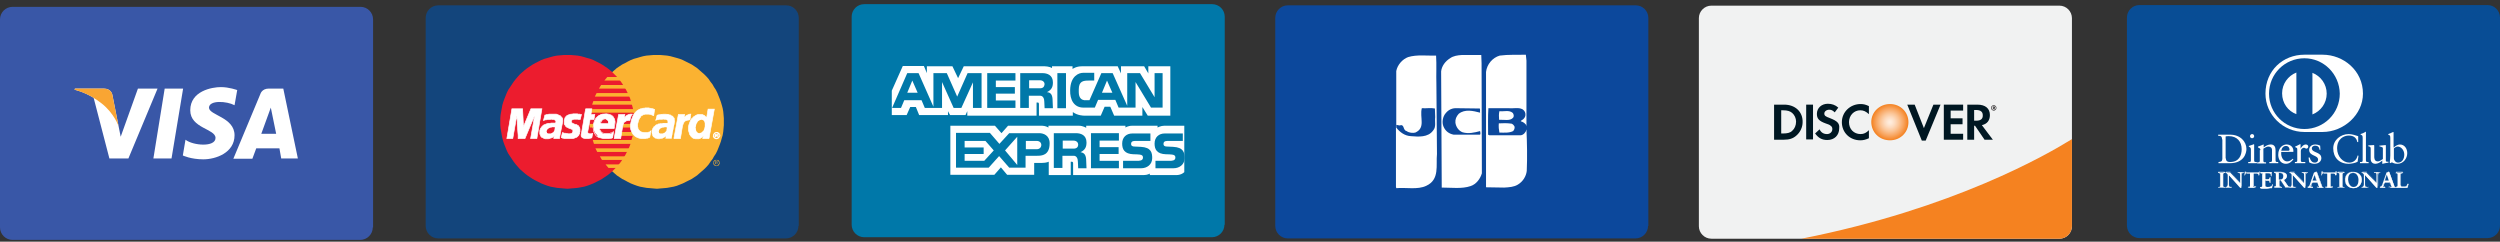 <?xml version="1.0" encoding="utf-8"?>
<!-- Generator: Adobe Illustrator 18.1.1, SVG Export Plug-In . SVG Version: 6.00 Build 0)  -->
<svg version="1.1" id="Lager_1" xmlns="http://www.w3.org/2000/svg" xmlns:xlink="http://www.w3.org/1999/xlink" x="0px" y="0px"
	 viewBox="0 0 841 81.3" enable-background="new 0 0 841 81.3" xml:space="preserve">
<rect x="0" y="0" width="841" height="81.3" fill="#333333" stroke="none"/>
<g>
	<path fill="#3957A7" d="M125.4,76.5c0,2.3-1.9,4.2-4.2,4.2H4.2c-2.3,0-4.2-1.9-4.2-4.2v-70c0-2.3,1.9-4.2,4.2-4.2h117.1
		c2.3,0,4.2,1.9,4.2,4.2V76.5z"/>
	<g>
		<polygon fill="#FFFFFF" points="57.7,53.3 51.6,53.3 55.4,29.8 61.6,29.8 		"/>
		<path fill="#FFFFFF" d="M46.4,29.8l-5.8,16.2l-0.7-3.5v0l-2.1-10.6c0,0-0.3-2.1-2.9-2.1h-9.7l-0.1,0.4c0,0,3,0.6,6.4,2.7l5.3,20.4
			h6.4L53,29.8H46.4z"/>
		<path fill="#FFFFFF" d="M94.6,53.3h5.6l-4.9-23.5h-4.9c-2.3,0-2.8,1.8-2.8,1.8l-9.1,21.8h6.4l1.3-3.5h7.8L94.6,53.3z M87.9,45
			l3.2-8.8l1.8,8.8H87.9z"/>
		<path fill="#FFFFFF" d="M78.9,35.4l0.9-5.1c0,0-2.7-1-5.5-1c-3,0-10.3,1.3-10.3,7.8c0,6.1,8.5,6.2,8.5,9.3c0,3.2-7.6,2.6-10.1,0.6
			l-0.9,5.3c0,0,2.7,1.3,6.9,1.3c4.2,0,10.5-2.2,10.5-8.1c0-6.1-8.6-6.7-8.6-9.3C70.4,33.6,76.3,34,78.9,35.4z"/>
	</g>
	<path fill="#F9A533" d="M39.9,42.5l-2.1-10.6c0,0-0.3-2.1-2.9-2.1h-9.7l-0.1,0.4c0,0,4.6,1,9.1,4.6C38.5,38.2,39.9,42.5,39.9,42.5z
		"/>
</g>
<g>
	<path fill="#13457C" d="M268.6,76c0,2.3-1.9,4.2-4.2,4.2H147.4c-2.3,0-4.2-1.9-4.2-4.2v-70c0-2.3,1.9-4.2,4.2-4.2h117.1
		c2.3,0,4.2,1.9,4.2,4.2V76z"/>
	<g>
		<polygon fill-rule="evenodd" clip-rule="evenodd" fill="#FBB231" points="221,63.5 222.1,63.4 223.3,63.3 224.4,63.2 225.5,63 
			226.6,62.8 227.7,62.5 228.7,62.1 229.7,61.7 230.7,61.2 231.7,60.7 232.7,60.2 233.6,59.6 234.5,59 235.3,58.3 236.1,57.6 
			236.9,56.9 237.7,56.1 238.4,55.3 239,54.4 239.7,53.5 240.2,52.6 240.8,51.7 241.3,50.7 241.7,49.7 242.1,48.7 242.5,47.6 
			242.8,46.5 243.1,45.5 243.3,44.3 243.4,43.2 243.5,42.1 243.5,40.9 243.5,39.8 243.4,38.6 243.3,37.5 243.1,36.4 242.8,35.3 
			242.5,34.3 242.1,33.2 241.7,32.2 241.3,31.2 240.8,30.2 240.2,29.3 239.7,28.4 239,27.5 238.4,26.6 237.7,25.8 236.9,25 
			236.1,24.3 235.3,23.6 234.5,22.9 233.6,22.3 232.7,21.7 231.7,21.2 230.7,20.7 229.7,20.2 228.7,19.8 227.7,19.5 226.6,19.2 
			225.5,18.9 224.4,18.7 223.3,18.6 222.1,18.5 221,18.5 219.8,18.5 218.7,18.6 217.5,18.7 216.4,18.9 215.3,19.2 214.3,19.5 
			213.2,19.8 212.2,20.2 211.2,20.7 210.3,21.2 209.3,21.7 208.4,22.3 207.5,22.9 206.7,23.6 205.9,24.3 205.1,25 204.3,25.8 
			203.6,26.6 203,27.5 202.3,28.4 201.8,29.3 201.2,30.2 200.7,31.2 200.3,32.2 199.9,33.2 199.5,34.3 199.2,35.3 199,36.4 
			198.8,37.5 198.6,38.6 198.5,39.8 198.5,40.9 198.5,42.1 198.6,43.2 198.8,44.3 199,45.5 199.2,46.5 199.5,47.6 199.9,48.7 
			200.3,49.7 200.7,50.7 201.2,51.7 201.8,52.6 202.3,53.5 203,54.4 203.6,55.3 204.3,56.1 205.1,56.9 205.9,57.6 206.7,58.3 
			207.5,59 208.4,59.6 209.3,60.2 210.3,60.7 211.2,61.2 212.2,61.7 213.2,62.1 214.3,62.5 215.3,62.8 216.4,63 217.5,63.2 
			218.7,63.3 219.8,63.4 221,63.5 221,63.5 		"/>
		<polygon fill-rule="evenodd" clip-rule="evenodd" fill="#EC1C2E" points="190.9,63.5 192,63.4 193.2,63.3 194.3,63.2 195.4,63 
			196.5,62.8 197.5,62.5 198.6,62.1 199.6,61.7 200.6,61.2 201.6,60.7 202.5,60.2 203.4,59.6 204.3,59 205.2,58.3 206,57.6 
			206.7,56.9 207.5,56.1 208.2,55.3 208.9,54.4 209.5,53.5 210.1,52.6 210.6,51.7 211.1,50.7 211.6,49.7 212,48.7 212.3,47.6 
			212.6,46.5 212.9,45.5 213.1,44.3 213.2,43.2 213.3,42.1 213.3,40.9 213.3,39.8 213.2,38.6 213.1,37.5 212.9,36.4 212.6,35.3 
			212.3,34.3 212,33.2 211.6,32.2 211.1,31.2 210.6,30.2 210.1,29.3 209.5,28.4 208.9,27.5 208.2,26.6 207.5,25.8 206.7,25 
			206,24.3 205.2,23.6 204.3,22.9 203.4,22.3 202.5,21.7 201.6,21.2 200.6,20.7 199.6,20.2 198.6,19.8 197.5,19.5 196.5,19.2 
			195.4,18.9 194.3,18.7 193.2,18.6 192,18.5 190.9,18.5 189.7,18.5 188.6,18.6 187.4,18.7 186.3,18.9 185.2,19.2 184.2,19.5 
			183.1,19.8 182.1,20.2 181.1,20.7 180.1,21.2 179.2,21.7 178.3,22.3 177.4,22.9 176.5,23.6 175.7,24.3 174.9,25 174.2,25.8 
			173.5,26.6 172.8,27.5 172.2,28.4 171.6,29.3 171,30.2 170.5,31.2 170.1,32.2 169.7,33.2 169.3,34.3 169,35.3 168.8,36.4 
			168.6,37.5 168.4,38.6 168.3,39.8 168.3,40.9 168.3,42.1 168.4,43.2 168.6,44.3 168.8,45.5 169,46.5 169.3,47.6 169.7,48.7 
			170.1,49.7 170.5,50.7 171,51.7 171.6,52.6 172.2,53.5 172.8,54.4 173.5,55.3 174.2,56.1 174.9,56.9 175.7,57.6 176.5,58.3 
			177.4,59 178.3,59.6 179.2,60.2 180.1,60.7 181.1,61.2 182.1,61.7 183.1,62.1 184.2,62.5 185.2,62.8 186.3,63 187.4,63.2 
			188.6,63.3 189.7,63.4 190.9,63.5 190.9,63.5 		"/>
		<polygon fill-rule="evenodd" clip-rule="evenodd" fill="#FBB231" points="203.3,27.1 215.2,27.1 215.2,25.9 204.3,25.9 
			203.3,27.1 203.3,27.1 		"/>
		<polygon fill-rule="evenodd" clip-rule="evenodd" fill="#FBB231" points="201.5,29.8 215.2,29.8 215.2,28.6 202.2,28.6 
			201.5,29.8 201.5,29.8 		"/>
		<polygon fill-rule="evenodd" clip-rule="evenodd" fill="#FBB231" points="200.1,32.5 215.2,32.5 215.2,31.3 200.7,31.3 
			200.1,32.5 200.1,32.5 		"/>
		<polygon fill-rule="evenodd" clip-rule="evenodd" fill="#FBB231" points="199.2,35.2 215.2,35.2 215.2,34 199.6,34 199.2,35.2 
			199.2,35.2 		"/>
		<polygon fill-rule="evenodd" clip-rule="evenodd" fill="#FBB231" points="199.8,48.4 215.3,48.4 215.3,47.1 199.4,47.1 
			199.8,48.4 199.8,48.4 		"/>
		<polygon fill-rule="evenodd" clip-rule="evenodd" fill="#FBB231" points="200.9,51.1 215.3,51.1 215.3,49.9 200.3,49.9 
			200.9,51.1 200.9,51.1 		"/>
		<polygon fill-rule="evenodd" clip-rule="evenodd" fill="#FBB231" points="202.5,53.8 215.3,53.8 215.3,52.6 201.8,52.6 
			202.5,53.8 202.5,53.8 		"/>
		<polygon fill-rule="evenodd" clip-rule="evenodd" fill="#FBB231" points="204.7,56.5 215.3,56.5 215.3,55.3 203.7,55.3 
			204.7,56.5 204.7,56.5 		"/>
		<polygon fill-rule="evenodd" clip-rule="evenodd" fill="#FBB231" points="198.7,37.9 215.2,37.9 215.2,36.7 198.9,36.7 
			198.7,37.9 198.7,37.9 		"/>
		<polygon fill-rule="evenodd" clip-rule="evenodd" fill="#FBB231" points="208.8,45.7 215.1,45.7 215.1,44.4 209,44.4 208.8,45.7 
			208.8,45.7 		"/>
		<polygon fill-rule="evenodd" clip-rule="evenodd" fill="#FBB231" points="209.3,42.9 215.1,42.9 215.1,41.7 209.5,41.7 
			209.3,42.9 209.3,42.9 		"/>
		<polygon fill-rule="evenodd" clip-rule="evenodd" fill="#FBB231" points="198.3,41.7 199.9,41.7 199.9,42.9 198.4,42.9 
			198.3,41.7 198.3,41.7 		"/>
		<polygon fill-rule="evenodd" clip-rule="evenodd" fill="#FFFFFF" points="195.2,40.2 195.1,40.2 195,40.2 194.9,40.2 194.8,40.2 
			194.7,40.2 194.6,40.2 194.5,40.1 194.4,40.1 194.3,40.1 194.2,40.1 194,40.1 193.9,40.1 193.7,40.1 193.6,40.1 193.4,40.1 
			193.2,40.1 193,40.1 192.9,40.2 192.7,40.2 192.6,40.3 192.5,40.3 192.4,40.4 192.3,40.4 192.3,40.5 192.2,40.6 192.2,40.7 
			192.2,40.8 192.2,40.9 192.2,41 192.2,41.1 192.3,41.2 192.4,41.3 192.5,41.4 192.7,41.5 192.9,41.6 193.1,41.7 193.4,41.8 
			193.6,41.9 193.9,41.9 194.1,42 194.3,42.2 194.6,42.3 194.7,42.5 194.9,42.8 195,43 195.1,43.4 195.1,43.8 195.1,44.3 195,44.6 
			195,44.9 194.8,45.2 194.7,45.5 194.5,45.7 194.3,45.9 194.1,46.1 193.9,46.2 193.6,46.3 193.4,46.4 193.1,46.5 192.8,46.6 
			192.6,46.6 192.3,46.6 192.1,46.6 191.9,46.6 191.5,46.6 191.2,46.6 191,46.6 190.7,46.6 190.5,46.6 190.3,46.6 190.1,46.6 
			189.9,46.6 189.8,46.6 189.6,46.5 189.5,46.5 189.3,46.5 189.2,46.4 189.1,46.4 189,46.3 188.8,46.3 189.2,44.6 189.3,44.6 
			189.3,44.7 189.4,44.7 189.6,44.7 189.7,44.8 189.9,44.8 190,44.8 190.2,44.8 190.4,44.9 190.6,44.9 190.8,44.9 191,45 191.2,45 
			191.5,45 191.7,45 191.9,45 192.1,44.9 192.3,44.9 192.4,44.8 192.5,44.7 192.6,44.6 192.7,44.4 192.7,44.3 192.7,44.2 192.7,44 
			192.7,43.8 192.6,43.6 192.4,43.5 192.1,43.4 191.9,43.3 191.6,43.2 191.3,43.1 191,42.9 190.7,42.8 190.4,42.6 190.2,42.3 
			190,42 189.8,41.7 189.8,41.3 189.8,40.8 189.8,40.5 189.9,40.2 190,40 190,39.7 190.2,39.5 190.3,39.3 190.5,39.1 190.7,38.9 
			190.9,38.8 191.1,38.7 191.4,38.6 191.7,38.5 192,38.4 192.4,38.4 192.8,38.3 193.3,38.3 193.5,38.3 193.8,38.3 194,38.3 
			194.3,38.3 194.4,38.4 194.6,38.4 194.8,38.4 194.9,38.4 195,38.4 195.1,38.4 195.2,38.5 195.3,38.5 195.4,38.5 195.5,38.5 
			195.5,38.5 195.6,38.5 195.2,40.2 195.2,40.2 		"/>
		<polyline fill="none" stroke="#FFFFFF" stroke-width="0.216" stroke-miterlimit="2.613" points="195.2,40.2 195.2,40.2 
			195.1,40.2 195,40.2 194.9,40.2 194.8,40.2 194.7,40.2 194.6,40.2 194.5,40.1 194.4,40.1 194.3,40.1 194.2,40.1 194,40.1 
			193.9,40.1 193.7,40.1 193.6,40.1 193.4,40.1 193.2,40.1 193.2,40.1 193,40.1 192.9,40.2 192.7,40.2 192.6,40.3 192.5,40.3 
			192.4,40.4 192.3,40.4 192.3,40.5 192.2,40.6 192.2,40.7 192.2,40.8 192.2,40.9 192.2,41 192.2,41.1 192.3,41.2 192.4,41.3 
			192.4,41.3 192.5,41.4 192.7,41.5 192.9,41.6 193.1,41.7 193.4,41.8 193.6,41.9 193.9,41.9 194.1,42 194.3,42.2 194.6,42.3 
			194.7,42.5 194.9,42.8 195,43 195.1,43.4 195.1,43.8 195.1,44.3 195.1,44.3 195,44.6 195,44.9 194.8,45.2 194.7,45.5 194.5,45.7 
			194.3,45.9 194.1,46.1 193.9,46.2 193.6,46.3 193.4,46.4 193.1,46.5 192.8,46.6 192.6,46.6 192.3,46.6 192.1,46.6 191.9,46.6 
			191.9,46.6 191.5,46.6 191.2,46.6 191,46.6 190.7,46.6 190.5,46.6 190.3,46.6 190.1,46.6 189.9,46.6 189.8,46.6 189.6,46.5 
			189.5,46.5 189.3,46.5 189.2,46.4 189.1,46.4 189,46.3 188.8,46.3 189.2,44.6 189.2,44.6 189.3,44.6 189.3,44.7 189.4,44.7 
			189.6,44.7 189.7,44.8 189.9,44.8 190,44.8 190.2,44.8 190.4,44.9 190.6,44.9 190.8,44.9 191,45 191.2,45 191.5,45 191.7,45 
			191.9,45 191.9,45 192.1,44.9 192.3,44.9 192.4,44.8 192.5,44.7 192.6,44.6 192.7,44.4 192.7,44.3 192.7,44.2 192.7,44.2 
			192.7,44 192.7,43.8 192.6,43.6 192.4,43.5 192.1,43.4 191.9,43.3 191.6,43.2 191.3,43.1 191,42.9 190.7,42.8 190.4,42.6 
			190.2,42.3 190,42 189.8,41.7 189.8,41.3 189.8,40.8 189.8,40.8 189.8,40.5 189.9,40.2 190,40 190,39.7 190.2,39.5 190.3,39.3 
			190.5,39.1 190.7,38.9 190.9,38.8 191.1,38.7 191.4,38.6 191.7,38.5 192,38.4 192.4,38.4 192.8,38.3 193.3,38.3 193.3,38.3 
			193.5,38.3 193.8,38.3 194,38.3 194.3,38.3 194.4,38.4 194.6,38.4 194.8,38.4 194.9,38.4 195,38.4 195.1,38.4 195.2,38.5 
			195.3,38.5 195.4,38.5 195.5,38.5 195.5,38.5 195.6,38.5 195.2,40.2 		"/>
		<polygon fill-rule="evenodd" clip-rule="evenodd" fill="#FFFFFF" points="197,36.6 199.1,36.6 198.8,38.5 200.1,38.5 199.8,40.2 
			198.5,40.2 197.7,44.4 197.7,44.5 197.8,44.7 197.8,44.8 197.9,44.9 198.1,44.9 198.2,45 198.4,45 198.6,45 198.7,45 198.9,45 
			199,45 199.2,44.9 199.3,44.9 199.3,44.9 199.4,44.9 199.4,44.8 199.1,46.3 199.1,46.3 199,46.3 199,46.4 198.9,46.4 198.9,46.4 
			198.8,46.4 198.7,46.5 198.7,46.5 198.6,46.5 198.5,46.5 198.4,46.5 198.3,46.5 198.2,46.6 198.1,46.6 198,46.6 197.9,46.6 
			197.3,46.6 197,46.6 196.7,46.6 196.5,46.5 196.3,46.5 196.1,46.4 195.9,46.3 195.8,46.2 195.7,46.1 195.6,46 195.6,45.9 
			195.5,45.8 195.5,45.6 195.5,45.5 195.5,45.3 195.5,45.1 195.6,44.9 197,36.6 197,36.6 		"/>
		<polyline fill="none" stroke="#FFFFFF" stroke-width="0.216" stroke-miterlimit="2.613" points="197,36.6 199.1,36.6 198.8,38.5 
			200.1,38.5 199.8,40.2 198.5,40.2 197.7,44.4 197.7,44.4 197.7,44.5 197.8,44.7 197.8,44.8 197.9,44.9 198.1,44.9 198.2,45 
			198.4,45 198.6,45 198.6,45 198.7,45 198.9,45 199,45 199.2,44.9 199.3,44.9 199.3,44.9 199.4,44.9 199.4,44.8 199.1,46.3 
			199.1,46.3 199.1,46.3 199,46.3 199,46.4 198.9,46.4 198.9,46.4 198.8,46.4 198.7,46.5 198.7,46.5 198.6,46.5 198.5,46.5 
			198.4,46.5 198.3,46.5 198.2,46.6 198.1,46.6 198,46.6 197.9,46.6 197.3,46.6 197.3,46.6 197,46.6 196.7,46.6 196.5,46.5 
			196.3,46.5 196.1,46.4 195.9,46.3 195.8,46.2 195.7,46.1 195.6,46 195.6,45.9 195.5,45.8 195.5,45.6 195.5,45.5 195.5,45.3 
			195.5,45.1 195.6,44.9 197,36.6 		"/>
		<polyline fill="none" stroke="#FFFFFF" stroke-width="0.216" stroke-miterlimit="2.613" points="201.8,43.1 201.8,43.1 
			201.7,43.2 201.7,43.3 201.7,43.5 201.8,43.6 201.8,43.8 201.9,43.9 202,44 202.1,44.2 202.2,44.3 202.3,44.4 202.4,44.5 
			202.5,44.6 202.7,44.7 202.8,44.8 203,44.8 203.1,44.8 203.1,44.8 203.3,44.9 203.5,44.9 203.7,44.9 203.9,44.9 204.1,44.9 
			204.3,44.9 204.5,44.9 204.7,44.9 204.9,44.9 205.1,44.9 205.3,44.8 205.5,44.7 205.8,44.7 206,44.6 206.2,44.4 206.4,44.3 
			206.1,46.2 206.1,46.2 206,46.2 205.9,46.3 205.7,46.4 205.6,46.4 205.5,46.4 205.4,46.5 205.3,46.5 205.1,46.5 205,46.5 
			204.8,46.6 204.7,46.6 204.5,46.6 204.3,46.6 204.1,46.6 203.9,46.6 203.6,46.6 203.6,46.6 203.3,46.6 202.9,46.6 202.5,46.5 
			202.1,46.4 201.7,46.3 201.4,46.2 201,46 200.7,45.8 200.4,45.5 200.2,45.2 200,44.8 199.8,44.4 199.6,44 199.6,43.5 199.5,42.9 
			199.6,42.3 199.6,42.3 199.6,42 199.6,41.8 199.7,41.5 199.8,41.2 199.9,40.8 200,40.5 200.2,40.2 200.4,39.8 200.7,39.5 
			201,39.3 201.3,39 201.7,38.8 202.1,38.6 202.6,38.4 203.2,38.4 203.8,38.3 203.8,38.3 204.1,38.3 204.4,38.4 204.7,38.4 
			205,38.5 205.3,38.6 205.6,38.7 205.9,38.9 206.1,39.1 206.4,39.4 206.5,39.7 206.7,40 206.8,40.4 206.9,40.9 206.9,41.4 
			206.8,42 206.7,42.6 206.7,43.1 201.1,43.1 201.5,41.6 204.8,41.6 204.8,41.6 204.8,41.4 204.8,41.2 204.8,41.1 204.8,40.9 
			204.7,40.8 204.7,40.6 204.6,40.5 204.5,40.4 204.4,40.3 204.3,40.2 204.2,40.2 204.1,40.1 204,40.1 203.9,40 203.7,40 203.6,40 
			203.6,40 203.4,40 203.3,40 203.2,40.1 203.1,40.1 202.9,40.2 202.8,40.2 202.7,40.3 202.6,40.4 202.5,40.5 202.4,40.6 
			202.3,40.8 202.3,40.9 202.2,41 202.1,41.2 202.1,41.3 202.1,41.5 201.8,43.1 		"/>
		<polygon fill-rule="evenodd" clip-rule="evenodd" fill="#FFFFFF" points="219.9,38.9 219.8,38.9 219.7,38.8 219.6,38.8 
			219.4,38.7 219.3,38.7 219.2,38.6 219.1,38.6 218.9,38.5 218.8,38.5 218.6,38.5 218.5,38.4 218.3,38.4 218.1,38.4 218,38.4 
			217.8,38.4 217.6,38.4 217.4,38.4 217.2,38.4 217,38.4 216.8,38.5 216.6,38.5 216.4,38.6 216.2,38.7 215.9,38.9 215.7,39 
			215.5,39.2 215.4,39.5 215.2,39.7 215,40.1 214.8,40.5 214.7,40.9 214.6,41.4 214.5,41.6 214.5,41.9 214.5,42.2 214.5,42.4 
			214.5,42.7 214.6,42.9 214.6,43.2 214.7,43.4 214.8,43.6 215,43.8 215.1,44 215.3,44.1 215.5,44.3 215.8,44.4 216,44.5 
			216.3,44.5 216.4,44.6 216.5,44.6 216.7,44.6 216.8,44.6 217,44.6 217.1,44.6 217.3,44.6 217.5,44.6 217.7,44.6 217.9,44.6 
			218.1,44.5 218.3,44.4 218.5,44.4 218.7,44.3 218.8,44.1 219,44 218.6,46 218.6,46.1 218.5,46.1 218.5,46.2 218.4,46.2 
			218.3,46.3 218.2,46.3 218.1,46.4 218,46.4 217.8,46.5 217.6,46.5 217.4,46.5 217.1,46.6 216.8,46.6 216.5,46.6 216.1,46.6 
			215.6,46.6 215.3,46.5 215,46.5 214.6,46.3 214.3,46.2 213.9,46 213.6,45.8 213.3,45.5 213,45.2 212.8,44.9 212.6,44.5 
			212.4,44.1 212.2,43.6 212.1,43.1 212.1,42.6 212.1,42 212.2,41.3 212.3,41 212.3,40.7 212.4,40.4 212.5,40.1 212.6,39.9 
			212.7,39.6 212.8,39.4 212.9,39.1 213,38.9 213.1,38.7 213.2,38.5 213.4,38.3 213.5,38.1 213.7,37.9 213.8,37.7 214,37.6 
			214.1,37.4 214.3,37.3 214.5,37.1 214.7,37 214.9,36.9 215.1,36.8 215.3,36.7 215.5,36.6 215.8,36.6 216,36.5 216.3,36.4 
			216.5,36.4 216.8,36.4 217,36.3 217.3,36.3 217.6,36.3 217.8,36.3 218.1,36.3 218.3,36.3 218.5,36.4 218.7,36.4 219,36.5 
			219.1,36.5 219.3,36.5 219.5,36.6 219.7,36.6 219.8,36.7 219.9,36.7 220,36.8 220.1,36.8 220.2,36.8 220.2,36.8 219.9,38.9 
			219.9,38.9 		"/>
		<polyline fill="none" stroke="#FFFFFF" stroke-width="0.216" stroke-miterlimit="2.613" points="219.9,38.9 219.9,38.9 
			219.8,38.9 219.7,38.8 219.6,38.8 219.4,38.7 219.3,38.7 219.2,38.6 219.1,38.6 218.9,38.5 218.8,38.5 218.6,38.5 218.5,38.4 
			218.3,38.4 218.1,38.4 218,38.4 217.8,38.4 217.6,38.4 217.6,38.4 217.4,38.4 217.2,38.4 217,38.4 216.8,38.5 216.6,38.5 
			216.4,38.6 216.2,38.7 215.9,38.9 215.7,39 215.5,39.2 215.4,39.5 215.2,39.7 215,40.1 214.8,40.5 214.7,40.9 214.6,41.4 
			214.6,41.4 214.5,41.6 214.5,41.9 214.5,42.2 214.5,42.4 214.5,42.7 214.6,42.9 214.6,43.2 214.7,43.4 214.8,43.6 215,43.8 
			215.1,44 215.3,44.1 215.5,44.3 215.8,44.4 216,44.5 216.3,44.5 216.3,44.5 216.4,44.6 216.5,44.6 216.7,44.6 216.8,44.6 
			217,44.6 217.1,44.6 217.3,44.6 217.5,44.6 217.7,44.6 217.9,44.6 218.1,44.5 218.3,44.4 218.5,44.4 218.7,44.3 218.8,44.1 
			219,44 218.6,46 218.6,46 218.6,46.1 218.5,46.1 218.5,46.2 218.4,46.2 218.3,46.3 218.2,46.3 218.1,46.4 218,46.4 217.8,46.5 
			217.6,46.5 217.4,46.5 217.1,46.6 216.8,46.6 216.5,46.6 216.1,46.6 215.6,46.6 215.6,46.6 215.3,46.5 215,46.5 214.6,46.3 
			214.3,46.2 213.9,46 213.6,45.8 213.3,45.5 213,45.2 212.8,44.9 212.6,44.5 212.4,44.1 212.2,43.6 212.1,43.1 212.1,42.6 
			212.1,42 212.2,41.3 212.2,41.3 212.3,41 212.3,40.7 212.4,40.4 212.5,40.1 212.6,39.9 212.7,39.6 212.8,39.4 212.9,39.1 
			213,38.9 213.1,38.7 213.2,38.5 213.4,38.3 213.5,38.1 213.7,37.9 213.8,37.7 214,37.6 214.1,37.4 214.3,37.3 214.5,37.1 
			214.7,37 214.9,36.9 215.1,36.8 215.3,36.7 215.5,36.6 215.8,36.6 216,36.5 216.3,36.4 216.5,36.4 216.8,36.4 217,36.3 
			217.3,36.3 217.6,36.3 217.6,36.3 217.8,36.3 218.1,36.3 218.3,36.3 218.5,36.4 218.7,36.4 219,36.5 219.1,36.5 219.3,36.5 
			219.5,36.6 219.7,36.6 219.8,36.7 219.9,36.7 220,36.8 220.1,36.8 220.2,36.8 220.2,36.8 219.9,38.9 		"/>
		<polygon fill-rule="evenodd" clip-rule="evenodd" fill="#FFFFFF" points="238.5,46.6 236.4,46.6 236.6,45.8 236.6,45.7 
			236.5,45.8 236.3,46 236.2,46.1 236.1,46.2 235.9,46.3 235.8,46.4 235.7,46.5 235.5,46.5 235.4,46.6 235.2,46.6 235.1,46.7 
			234.9,46.7 234.8,46.7 234.6,46.7 234.5,46.7 234.3,46.7 233.9,46.7 233.6,46.6 233.2,46.5 232.9,46.3 232.7,46.1 232.4,45.8 
			232.2,45.5 232,45.2 231.9,44.9 231.8,44.5 231.7,44.2 231.6,43.8 231.6,43.4 231.6,43 231.6,42.6 231.7,42.2 231.8,41.8 
			232,41.3 232.1,41 232.3,40.6 232.5,40.2 232.7,39.9 233,39.7 233.2,39.4 233.5,39.2 233.8,39 234.1,38.8 234.3,38.7 234.6,38.6 
			234.9,38.5 235.3,38.5 235.6,38.5 235.8,38.5 236,38.5 236.2,38.5 236.4,38.6 236.5,38.7 236.7,38.7 236.9,38.8 237,38.9 
			237.1,39 237.2,39.1 237.3,39.2 237.4,39.3 237.5,39.4 237.6,39.5 237.6,39.6 237.7,39.7 237.7,39.7 238.2,36.7 240.3,36.7 
			238.5,46.6 238.5,46.6 		"/>
		<polyline fill="none" stroke="#FFFFFF" stroke-width="0.216" stroke-miterlimit="2.613" points="238.5,46.6 236.4,46.6 
			236.6,45.8 236.6,45.7 236.6,45.7 236.5,45.8 236.3,46 236.2,46.1 236.1,46.2 235.9,46.3 235.8,46.4 235.7,46.5 235.5,46.5 
			235.4,46.6 235.2,46.6 235.1,46.7 234.9,46.7 234.8,46.7 234.6,46.7 234.5,46.7 234.3,46.7 234.3,46.7 233.9,46.7 233.6,46.6 
			233.2,46.5 232.9,46.3 232.7,46.1 232.4,45.8 232.2,45.5 232,45.2 231.9,44.9 231.8,44.5 231.7,44.2 231.6,43.8 231.6,43.4 
			231.6,43 231.6,42.6 231.7,42.2 231.7,42.2 231.8,41.8 232,41.3 232.1,41 232.3,40.6 232.5,40.2 232.7,39.9 233,39.7 233.2,39.4 
			233.5,39.2 233.8,39 234.1,38.8 234.3,38.7 234.6,38.6 234.9,38.5 235.3,38.5 235.6,38.5 235.6,38.5 235.8,38.5 236,38.5 
			236.2,38.5 236.4,38.6 236.5,38.7 236.7,38.7 236.9,38.8 237,38.9 237.1,39 237.2,39.1 237.3,39.2 237.4,39.3 237.5,39.4 
			237.6,39.5 237.6,39.6 237.7,39.7 237.7,39.7 238.2,36.7 240.3,36.7 238.5,46.6 		"/>
		<polygon fill-rule="evenodd" clip-rule="evenodd" fill="#FBB231" points="235.1,44.8 235.3,44.8 235.5,44.7 235.7,44.7 
			235.9,44.6 236,44.5 236.2,44.4 236.3,44.2 236.5,44.1 236.6,44 236.7,43.8 236.8,43.6 236.9,43.4 236.9,43.2 237,43 237,42.8 
			237.1,42.6 237.1,42.4 237.1,42.2 237.1,42 237.1,41.8 237.1,41.6 237.1,41.4 237,41.2 237,41 236.9,40.9 236.8,40.7 236.7,40.6 
			236.6,40.5 236.5,40.4 236.3,40.4 236.2,40.3 236,40.3 235.8,40.3 235.6,40.4 235.5,40.4 235.3,40.5 235.1,40.6 235,40.7 
			234.8,40.8 234.7,41 234.6,41.2 234.5,41.3 234.4,41.5 234.3,41.7 234.2,41.9 234.2,42.1 234.1,42.3 234.1,42.6 234,42.9 
			234.1,43.3 234.1,43.6 234.2,44 234.4,44.3 234.6,44.5 234.8,44.7 235.1,44.8 235.1,44.8 		"/>
		<polygon fill-rule="evenodd" clip-rule="evenodd" fill="#FFFFFF" points="188.5,44.9 188.2,46.6 186.3,46.6 186.3,46.3 186.4,46 
			186.4,45.8 186.4,45.7 186.3,45.8 186.2,45.9 186.1,46 185.9,46.2 185.7,46.3 185.5,46.4 185.3,46.4 185.1,46.5 184.9,46.6 
			184.7,46.6 184.5,46.7 184.2,46.7 184,46.7 183.8,46.7 183.6,46.7 183.4,46.7 183.1,46.6 182.9,46.5 182.7,46.4 182.5,46.3 
			182.3,46.2 182.1,46.1 182,45.9 181.9,45.8 181.8,45.6 181.8,45.4 181.7,45.3 181.6,45.1 181.6,44.9 181.6,44.8 181.6,44.6 
			181.6,44.4 181.6,44.1 181.6,43.9 181.7,43.6 181.8,43.3 181.9,43.1 182.1,42.9 182.2,42.7 182.4,42.5 182.6,42.3 182.8,42.1 
			183,42 183.3,41.9 183.5,41.8 183.8,41.7 184,41.6 184.3,41.6 184.3,41.6 184.3,41.6 184.4,41.5 184.5,41.5 184.6,41.5 
			184.7,41.5 184.8,41.5 184.9,41.5 185,41.5 185.2,41.5 185.3,41.4 185.4,41.4 185.6,41.4 185.7,41.4 185.8,41.4 185.9,41.4 
			186,41.4 186.2,41.4 186.4,41.4 186.5,41.4 186.7,41.4 186.8,41.4 186.9,41.4 186.9,41.4 186.9,41.4 186.9,41.3 187,41.1 187,41 
			187,40.8 186.9,40.6 186.8,40.5 186.7,40.4 186.5,40.3 186.4,40.2 186.2,40.2 186,40.2 185.8,40.2 185.6,40.1 185.3,40.1 
			185.1,40.2 184.8,40.2 184.6,40.2 184.4,40.2 184.1,40.2 183.9,40.3 183.7,40.3 183.5,40.3 183.3,40.4 183.1,40.4 183,40.5 
			182.9,40.5 182.8,40.6 183.3,38.7 183.5,38.7 183.7,38.6 183.9,38.6 184,38.5 184.2,38.5 184.4,38.5 184.6,38.4 184.8,38.4 
			185,38.4 185.2,38.4 185.5,38.4 185.7,38.4 186,38.4 186.2,38.4 186.5,38.4 186.7,38.4 186.9,38.4 187.2,38.4 187.4,38.5 
			187.7,38.6 187.9,38.7 188.1,38.8 188.3,38.9 188.6,39 188.7,39.2 188.9,39.4 189.1,39.6 189.2,39.8 189.3,40.1 189.3,40.3 
			189.3,40.6 189.3,40.9 188.5,44.9 188.5,44.9 		"/>
		<polyline fill="none" stroke="#FFFFFF" stroke-width="0.216" stroke-miterlimit="2.613" points="188.5,44.9 188.2,46.6 
			186.3,46.6 186.3,46.6 186.3,46.3 186.4,46 186.4,45.8 186.4,45.7 186.4,45.7 186.3,45.8 186.2,45.9 186.1,46 185.9,46.2 
			185.7,46.3 185.5,46.4 185.3,46.4 185.1,46.5 184.9,46.6 184.7,46.6 184.5,46.7 184.2,46.7 184,46.7 183.8,46.7 183.6,46.7 
			183.4,46.7 183.4,46.7 183.1,46.6 182.9,46.5 182.7,46.4 182.5,46.3 182.3,46.2 182.1,46.1 182,45.9 181.9,45.8 181.8,45.6 
			181.8,45.4 181.7,45.3 181.6,45.1 181.6,44.9 181.6,44.8 181.6,44.6 181.6,44.4 181.6,44.4 181.6,44.1 181.6,43.9 181.7,43.6 
			181.8,43.3 181.9,43.1 182.1,42.9 182.2,42.7 182.4,42.5 182.6,42.3 182.8,42.1 183,42 183.3,41.9 183.5,41.8 183.8,41.7 
			184,41.6 184.3,41.6 184.3,41.6 184.3,41.6 184.3,41.6 184.4,41.5 184.5,41.5 184.6,41.5 184.7,41.5 184.8,41.5 184.9,41.5 
			185,41.5 185.2,41.5 185.3,41.4 185.4,41.4 185.6,41.4 185.7,41.4 185.8,41.4 185.9,41.4 185.9,41.4 186,41.4 186.2,41.4 
			186.4,41.4 186.5,41.4 186.7,41.4 186.8,41.4 186.9,41.4 186.9,41.4 186.9,41.4 186.9,41.4 186.9,41.3 187,41.1 187,41 187,41 
			187,40.8 186.9,40.6 186.8,40.5 186.7,40.4 186.5,40.3 186.4,40.2 186.2,40.2 186,40.2 186,40.2 185.8,40.2 185.6,40.1 
			185.3,40.1 185.1,40.2 184.8,40.2 184.6,40.2 184.4,40.2 184.1,40.2 183.9,40.3 183.7,40.3 183.5,40.3 183.3,40.4 183.1,40.4 
			183,40.5 182.9,40.5 182.8,40.6 183.3,38.7 183.3,38.7 183.5,38.7 183.7,38.6 183.9,38.6 184,38.5 184.2,38.5 184.4,38.5 
			184.6,38.4 184.8,38.4 185,38.4 185.2,38.4 185.5,38.4 185.7,38.4 186,38.4 186.2,38.4 186.5,38.4 186.7,38.4 186.7,38.4 
			186.9,38.4 187.2,38.4 187.4,38.5 187.7,38.6 187.9,38.7 188.1,38.8 188.3,38.9 188.6,39 188.7,39.2 188.9,39.4 189.1,39.6 
			189.2,39.8 189.3,40.1 189.3,40.3 189.3,40.6 189.3,40.9 188.5,44.9 		"/>
		<polygon fill-rule="evenodd" clip-rule="evenodd" fill="#EC1C2E" points="186.7,42.9 186.7,42.9 186.6,42.9 186.6,42.8 
			186.5,42.8 186.4,42.8 186.3,42.8 186.2,42.8 186.1,42.8 186,42.8 185.8,42.8 185.7,42.8 185.6,42.9 185.5,42.9 185.4,42.9 
			185.3,42.9 185.2,42.9 185.2,43 185.1,43 185,43 184.9,43 184.8,43.1 184.7,43.1 184.6,43.2 184.5,43.3 184.4,43.3 184.3,43.4 
			184.2,43.5 184.1,43.6 184.1,43.7 184,43.8 184,43.9 183.9,44 183.9,44.3 184,44.5 184,44.7 184.1,44.8 184.3,44.8 184.4,44.9 
			184.5,44.9 184.6,44.9 184.9,44.9 185.1,44.9 185.3,44.9 185.4,44.8 185.6,44.8 185.7,44.7 185.9,44.6 186,44.5 186.1,44.5 
			186.2,44.4 186.2,44.3 186.3,44.2 186.4,44.1 186.4,44 186.4,43.9 186.5,43.9 186.5,43.6 186.6,43.4 186.6,43.1 186.7,42.9 
			186.7,42.9 		"/>
		<polygon fill-rule="evenodd" clip-rule="evenodd" fill="#FFFFFF" points="172.5,46.6 170.5,46.6 172.2,36.6 175.8,36.6 
			176.1,42.6 178.6,36.6 182.3,36.6 180.6,46.6 178.5,46.6 179.8,39.2 179.7,39.2 176.6,46.6 174.3,46.6 174.3,46.3 174.3,45.5 
			174.2,44.3 174.1,42.9 174,41.6 174,40.4 173.9,39.5 173.9,39.2 173.9,39.2 173.8,39.2 173.8,39.2 173.8,39.2 172.5,46.6 
			172.5,46.6 		"/>
		<polyline fill="none" stroke="#FFFFFF" stroke-width="0.216" stroke-miterlimit="2.613" points="172.5,46.6 170.5,46.6 
			172.2,36.6 175.8,36.6 176.1,42.6 178.6,36.6 182.3,36.6 180.6,46.6 178.5,46.6 179.8,39.2 179.7,39.2 176.6,46.6 174.3,46.6 
			174.3,46.6 174.3,46.3 174.3,45.5 174.2,44.3 174.1,42.9 174,41.6 174,40.4 173.9,39.5 173.9,39.2 173.9,39.2 173.9,39.2 
			173.8,39.2 173.8,39.2 173.8,39.2 172.5,46.6 		"/>
		<polygon fill-rule="evenodd" clip-rule="evenodd" fill="#FFFFFF" points="226.2,44.9 225.9,46.6 223.9,46.6 224,46.3 224,46 
			224,45.8 224,45.7 223.9,45.8 223.8,46 223.6,46.1 223.5,46.2 223.3,46.3 223.1,46.4 223,46.5 222.8,46.5 222.6,46.6 222.3,46.6 
			222.1,46.7 221.9,46.7 221.7,46.7 221.5,46.7 221.3,46.7 221.1,46.7 220.8,46.6 220.6,46.5 220.3,46.4 220.2,46.3 220,46.2 
			219.8,46.1 219.7,45.9 219.6,45.8 219.5,45.6 219.5,45.4 219.4,45.3 219.4,45.1 219.3,44.9 219.3,44.8 219.3,44.6 219.3,44.4 
			219.3,44.1 219.3,43.9 219.4,43.6 219.5,43.3 219.6,43.1 219.8,42.9 219.9,42.7 220.1,42.5 220.3,42.3 220.5,42.1 220.7,42 
			221,41.9 221.2,41.8 221.4,41.7 221.7,41.6 222,41.6 222,41.6 222,41.6 222.1,41.5 222.1,41.5 222.2,41.5 222.3,41.5 222.5,41.5 
			222.6,41.5 222.7,41.5 222.8,41.5 223,41.4 223.1,41.4 223.2,41.4 223.3,41.4 223.4,41.4 223.5,41.4 223.7,41.4 223.9,41.4 
			224.1,41.4 224.2,41.4 224.4,41.4 224.5,41.4 224.6,41.4 224.6,41.4 224.6,41.4 224.6,41.3 224.7,41.1 224.7,41 224.6,40.8 
			224.6,40.6 224.5,40.5 224.4,40.4 224.2,40.3 224.1,40.2 223.9,40.2 223.7,40.2 223.5,40.2 223.3,40.1 223,40.1 222.8,40.2 
			222.5,40.2 222.3,40.2 222.1,40.2 221.8,40.2 221.6,40.3 221.4,40.3 221.2,40.3 221,40.4 220.8,40.4 220.7,40.5 220.6,40.5 
			220.5,40.6 221,38.7 221.2,38.7 221.4,38.6 221.6,38.6 221.7,38.5 221.9,38.5 222.1,38.5 222.3,38.4 222.5,38.4 222.7,38.4 
			223,38.4 223.2,38.4 223.4,38.4 223.6,38.4 223.9,38.4 224.1,38.4 224.4,38.4 224.6,38.4 224.8,38.4 225.1,38.5 225.3,38.6 
			225.6,38.7 225.8,38.8 226,38.9 226.2,39 226.4,39.2 226.6,39.4 226.7,39.6 226.9,39.8 226.9,40.1 227,40.3 227,40.6 227,40.9 
			226.2,44.9 226.2,44.9 		"/>
		<polygon fill-rule="evenodd" clip-rule="evenodd" fill="#FFFFFF" points="225.9,46.7 225.9,46.6 226.2,44.9 226.1,44.9 
			225.8,46.6 225.9,46.6 225.9,46.7 225.9,46.7 225.9,46.6 225.9,46.7 225.9,46.7 		"/>
		<polygon fill-rule="evenodd" clip-rule="evenodd" fill="#FFFFFF" points="223.9,46.6 223.9,46.7 225.9,46.7 225.9,46.6 
			223.9,46.6 224,46.6 223.9,46.6 223.9,46.7 223.9,46.7 223.9,46.6 223.9,46.6 		"/>
		<polygon fill-rule="evenodd" clip-rule="evenodd" fill="#FFFFFF" points="224,45.8 224,45.7 223.9,45.8 223.9,46 223.9,46.3 
			223.9,46.6 224,46.6 224,46.3 224,46 224,45.8 224,45.8 223.9,45.7 224,45.8 224,45.8 		"/>
		<polygon fill-rule="evenodd" clip-rule="evenodd" fill="#FFFFFF" points="221.1,46.7 221.1,46.7 221.3,46.8 221.5,46.8 
			221.7,46.8 221.9,46.8 222.1,46.7 222.4,46.7 222.6,46.6 222.8,46.6 223,46.5 223.2,46.4 223.3,46.3 223.5,46.2 223.7,46.1 
			223.8,46 223.9,45.9 224,45.8 223.9,45.7 223.8,45.8 223.7,45.9 223.6,46 223.5,46.1 223.3,46.2 223.1,46.3 222.9,46.4 
			222.7,46.5 222.5,46.5 222.3,46.6 222.1,46.6 221.9,46.7 221.7,46.7 221.5,46.7 221.3,46.7 221.1,46.6 221.1,46.6 221.1,46.7 
			221.1,46.7 		"/>
		<polygon fill-rule="evenodd" clip-rule="evenodd" fill="#FFFFFF" points="219.2,44.4 219.2,44.4 219.2,44.6 219.3,44.8 
			219.3,44.9 219.3,45.1 219.3,45.3 219.4,45.5 219.5,45.6 219.6,45.8 219.7,46 219.8,46.1 220,46.2 220.1,46.4 220.3,46.5 
			220.5,46.6 220.8,46.7 221.1,46.7 221.1,46.6 220.8,46.6 220.6,46.5 220.4,46.4 220.2,46.3 220,46.2 219.9,46 219.8,45.9 
			219.7,45.8 219.6,45.6 219.5,45.4 219.4,45.3 219.4,45.1 219.4,44.9 219.3,44.8 219.3,44.6 219.3,44.4 219.3,44.4 219.2,44.4 
			219.2,44.4 		"/>
		<polygon fill-rule="evenodd" clip-rule="evenodd" fill="#FFFFFF" points="222,41.5 222,41.5 221.7,41.6 221.4,41.6 221.2,41.7 
			220.9,41.8 220.7,41.9 220.5,42.1 220.3,42.3 220.1,42.4 219.9,42.6 219.7,42.8 219.6,43.1 219.5,43.3 219.4,43.6 219.3,43.8 
			219.3,44.1 219.2,44.4 219.3,44.4 219.3,44.1 219.4,43.9 219.5,43.6 219.6,43.3 219.7,43.1 219.8,42.9 220,42.7 220.1,42.5 
			220.3,42.3 220.5,42.2 220.8,42 221,41.9 221.2,41.8 221.5,41.7 221.7,41.7 222,41.6 222,41.6 222,41.5 222,41.5 		"/>
		<polygon fill-rule="evenodd" clip-rule="evenodd" fill="#FFFFFF" points="223.5,41.4 223.5,41.4 223.4,41.4 223.3,41.4 
			223.2,41.4 223.1,41.4 223,41.4 222.8,41.4 222.7,41.4 222.6,41.4 222.5,41.5 222.3,41.5 222.2,41.5 222.1,41.5 222.1,41.5 
			222,41.5 222,41.5 222,41.5 222,41.6 222,41.6 222,41.6 222.1,41.6 222.1,41.6 222.2,41.6 222.3,41.6 222.5,41.5 222.6,41.5 
			222.7,41.5 222.8,41.5 223,41.5 223.1,41.5 223.2,41.5 223.3,41.5 223.4,41.5 223.5,41.5 223.5,41.5 223.5,41.4 223.5,41.4 		"/>
		<polygon fill-rule="evenodd" clip-rule="evenodd" fill="#FFFFFF" points="224.5,41.4 224.6,41.4 224.6,41.4 224.5,41.4 
			224.4,41.4 224.2,41.4 224.1,41.4 223.9,41.4 223.7,41.4 223.5,41.4 223.5,41.5 223.7,41.5 223.9,41.5 224.1,41.5 224.2,41.5 
			224.4,41.5 224.5,41.5 224.6,41.5 224.6,41.5 224.6,41.5 224.6,41.5 224.6,41.5 224.6,41.5 224.5,41.4 224.5,41.4 		"/>
		<polygon fill-rule="evenodd" clip-rule="evenodd" fill="#FFFFFF" points="224.6,41 224.6,41 224.6,41.1 224.6,41.3 224.6,41.4 
			224.5,41.4 224.6,41.5 224.7,41.4 224.7,41.3 224.7,41.1 224.7,41 224.7,41 224.6,41 224.6,41 		"/>
		<polygon fill-rule="evenodd" clip-rule="evenodd" fill="#FFFFFF" points="223.7,40.2 223.7,40.2 223.9,40.2 224.1,40.3 
			224.2,40.3 224.3,40.4 224.4,40.5 224.5,40.7 224.6,40.8 224.6,41 224.7,41 224.7,40.8 224.6,40.6 224.5,40.5 224.4,40.3 
			224.3,40.2 224.1,40.2 223.9,40.1 223.7,40.1 223.7,40.1 223.7,40.2 223.7,40.2 		"/>
		<polygon fill-rule="evenodd" clip-rule="evenodd" fill="#FFFFFF" points="220.5,40.6 220.5,40.6 220.6,40.6 220.7,40.5 
			220.8,40.5 221,40.4 221.2,40.4 221.4,40.4 221.6,40.3 221.8,40.3 222.1,40.3 222.3,40.2 222.5,40.2 222.8,40.2 223,40.2 
			223.3,40.2 223.5,40.2 223.7,40.2 223.7,40.1 223.5,40.1 223.3,40.1 223,40.1 222.8,40.1 222.5,40.1 222.3,40.1 222.1,40.2 
			221.8,40.2 221.6,40.2 221.4,40.3 221.2,40.3 221,40.3 220.8,40.4 220.7,40.4 220.6,40.5 220.5,40.5 220.6,40.6 220.5,40.6 
			220.5,40.6 		"/>
		<polygon fill-rule="evenodd" clip-rule="evenodd" fill="#FFFFFF" points="221,38.7 221,38.7 220.5,40.6 220.6,40.6 221.1,38.8 
			221.1,38.8 221,38.7 221,38.7 221,38.7 221,38.7 221,38.7 		"/>
		<polygon fill-rule="evenodd" clip-rule="evenodd" fill="#FFFFFF" points="224.4,38.4 224.4,38.4 224.1,38.3 223.9,38.3 
			223.6,38.3 223.4,38.3 223.2,38.3 223,38.3 222.7,38.4 222.5,38.4 222.3,38.4 222.1,38.4 221.9,38.4 221.7,38.5 221.5,38.5 
			221.4,38.6 221.2,38.6 221,38.7 221.1,38.8 221.2,38.7 221.4,38.7 221.6,38.6 221.7,38.6 221.9,38.5 222.1,38.5 222.3,38.5 
			222.5,38.5 222.7,38.4 223,38.4 223.2,38.4 223.4,38.4 223.6,38.4 223.9,38.4 224.1,38.4 224.4,38.4 224.4,38.4 224.4,38.4 
			224.4,38.4 		"/>
		<polygon fill-rule="evenodd" clip-rule="evenodd" fill="#FFFFFF" points="227,40.9 227,40.9 227,40.6 227,40.3 227,40.1 
			226.9,39.8 226.8,39.6 226.6,39.4 226.5,39.2 226.3,39 226,38.9 225.8,38.7 225.6,38.6 225.3,38.5 225.1,38.5 224.8,38.4 
			224.6,38.4 224.4,38.4 224.4,38.4 224.6,38.5 224.8,38.5 225.1,38.5 225.3,38.6 225.5,38.7 225.8,38.8 226,38.9 226.2,39.1 
			226.4,39.2 226.6,39.4 226.7,39.6 226.8,39.8 226.9,40.1 227,40.3 227,40.6 226.9,40.9 226.9,40.9 227,40.9 227,40.9 		"/>
		<polygon fill-rule="evenodd" clip-rule="evenodd" fill="#FFFFFF" points="226.2,44.9 226.2,44.9 227,40.9 226.9,40.9 226.1,44.9 
			226.1,44.9 226.2,44.9 226.2,44.9 		"/>
		<polygon fill-rule="evenodd" clip-rule="evenodd" fill="#FBB231" points="224.3,42.9 224.3,42.9 224.3,42.9 224.2,42.8 
			224.2,42.8 224.1,42.8 224,42.8 223.9,42.8 223.7,42.8 223.6,42.8 223.5,42.8 223.4,42.9 223.3,42.9 223.2,42.9 223.1,42.9 
			223,42.9 222.9,42.9 222.8,43 222.8,43 222.7,43 222.6,43 222.5,43.1 222.4,43.1 222.3,43.2 222.2,43.2 222.1,43.3 222,43.4 
			221.9,43.5 221.8,43.6 221.8,43.7 221.7,43.8 221.7,43.9 221.7,44 221.6,44.3 221.7,44.5 221.7,44.7 221.8,44.8 221.9,44.8 
			222.1,44.9 222.2,44.9 222.3,44.9 222.6,44.9 222.8,44.9 223,44.9 223.2,44.8 223.3,44.7 223.5,44.7 223.6,44.6 223.7,44.5 
			223.8,44.4 223.9,44.3 224,44.2 224.1,44.1 224.1,44 224.2,44 224.2,43.9 224.2,43.8 224.2,43.6 224.3,43.3 224.3,43.1 
			224.3,42.9 224.3,42.9 		"/>
		<polygon fill-rule="evenodd" clip-rule="evenodd" fill="#FFFFFF" points="240,45.6 240,45.4 240,45.2 240.1,45 240.3,44.8 
			240.4,44.7 240.6,44.6 240.8,44.6 241,44.5 241.2,44.6 241.4,44.6 241.6,44.7 241.8,44.8 241.9,45 242,45.2 242.1,45.4 
			242.1,45.6 241.9,45.6 241.9,45.4 241.8,45.3 241.7,45.1 241.6,45 241.5,44.9 241.4,44.8 241.2,44.8 241,44.7 240.9,44.8 
			240.7,44.8 240.5,44.9 240.4,45 240.3,45.1 240.2,45.3 240.2,45.4 240.2,45.6 240,45.6 240,45.6 		"/>
		<polygon fill-rule="evenodd" clip-rule="evenodd" fill="#FFFFFF" points="240.6,45.6 240.6,45.1 241.1,45.1 241.2,45.1 
			241.2,45.1 241.3,45.2 241.4,45.2 241.4,45.2 241.4,45.3 241.4,45.3 241.4,45.4 241.4,45.5 241.4,45.5 241.4,45.6 241.4,45.6 
			241.1,45.6 241.1,45.6 241.1,45.6 241.2,45.5 241.2,45.5 241.3,45.5 241.3,45.5 241.3,45.4 241.3,45.4 241.3,45.3 241.3,45.3 
			241.2,45.3 241.2,45.3 241.2,45.3 241.1,45.3 241.1,45.3 241.1,45.3 240.8,45.3 240.8,45.6 240.6,45.6 240.6,45.6 		"/>
		<polygon fill-rule="evenodd" clip-rule="evenodd" fill="#FFFFFF" points="240,45.6 240,45.6 240,45.8 240,46 240.1,46.2 
			240.3,46.4 240.4,46.5 240.6,46.6 240.8,46.7 241,46.7 241.2,46.7 241.4,46.6 241.6,46.5 241.8,46.4 241.9,46.2 242,46 
			242.1,45.8 242.1,45.6 242.1,45.6 241.9,45.6 241.9,45.6 241.9,45.8 241.8,46 241.7,46.1 241.6,46.2 241.5,46.3 241.4,46.4 
			241.2,46.5 241,46.5 240.9,46.5 240.7,46.4 240.5,46.3 240.4,46.2 240.3,46.1 240.2,46 240.2,45.8 240.2,45.6 240.2,45.6 
			240,45.6 240,45.6 		"/>
		<polygon fill-rule="evenodd" clip-rule="evenodd" fill="#FFFFFF" points="240.6,45.6 240.6,46 240.8,46 240.8,45.7 241,45.7 
			241.3,46 241.4,46 241.2,45.7 241.2,45.7 241.3,45.6 241.3,45.6 241.4,45.6 241.4,45.6 241.1,45.6 241,45.6 240.8,45.6 
			240.8,45.6 240.6,45.6 240.6,45.6 		"/>
		<path fill="none" stroke="#FFFFFF" stroke-width="0.216" stroke-miterlimit="2.613" d="M240,45.6L240,45.6l0-0.2l0.1-0.2l0.1-0.2
			l0.1-0.2l0.2-0.1l0.2-0.1l0.2-0.1l0.2,0l0,0l0.2,0l0.2,0.1l0.2,0.1l0.2,0.1l0.1,0.2l0.1,0.2l0.1,0.2l0,0.2l0,0l0,0.2L242,46
			l-0.1,0.2l-0.1,0.2l-0.2,0.1l-0.2,0.1l-0.2,0.1l-0.2,0l0,0l-0.2,0l-0.2-0.1l-0.2-0.1l-0.2-0.1l-0.1-0.2L240,46l-0.1-0.2L240,45.6
			 M240.8,46h-0.2v-0.9h0.4l0,0l0.1,0l0.1,0l0.1,0l0.1,0l0,0l0,0l0,0.1l0,0.1l0,0l0,0.1l0,0.1l0,0l0,0l0,0l0,0l-0.1,0h-0.1l0.2,0.4
			h-0.2l-0.2-0.4h-0.2V46 M241,45.6L241,45.6L241,45.6l0.1,0l0,0l0,0l0,0l0,0l0,0v-0.1l0,0l0,0l0,0l0,0l0,0l0,0l0,0h0h0h-0.2v0.3
			H241 M241,46.5L241,46.5l0.2,0l0.2-0.1l0.1-0.1l0.1-0.1l0.1-0.1l0.1-0.1l0-0.2l0-0.2l0,0l0-0.2l0-0.2l-0.1-0.2l-0.1-0.1l-0.1-0.1
			l-0.1-0.1l-0.2-0.1l-0.2,0l0,0l-0.2,0l-0.2,0.1l-0.1,0.1l-0.1,0.1l-0.1,0.1l-0.1,0.2l0,0.2l0,0.2l0,0l0,0.2l0,0.2l0.1,0.1l0.1,0.1
			l0.1,0.1l0.1,0.1l0.2,0.1L241,46.5"/>
		<polygon fill-rule="evenodd" clip-rule="evenodd" fill="#FFFFFF" points="226.7,46.6 228.9,46.6 228.9,46.6 229.6,42.3 
			229.7,42.1 229.7,42 229.8,41.8 229.8,41.6 229.9,41.5 230,41.3 230.1,41.1 230.2,41 230.3,40.9 230.5,40.7 230.7,40.6 
			230.9,40.5 231.1,40.5 231.3,40.4 231.6,40.4 231.9,40.3 232,40.3 232.1,40.3 232.1,40.3 232.1,40.3 232.4,38.4 232.2,38.4 
			232,38.4 231.8,38.5 231.6,38.5 231.5,38.6 231.3,38.7 231.2,38.7 231,38.8 230.9,38.9 230.7,39 230.6,39.2 230.5,39.3 
			230.4,39.4 230.3,39.6 230.2,39.7 230.1,39.9 230.3,38.5 228.2,38.5 226.7,46.6 226.7,46.6 226.7,46.6 		"/>
		<polyline fill="none" stroke="#FFFFFF" stroke-width="0.216" stroke-miterlimit="2.613" points="226.7,46.6 228.9,46.6 
			228.9,46.6 229.6,42.3 229.6,42.3 229.7,42.1 229.7,42 229.8,41.8 229.8,41.6 229.9,41.5 230,41.3 230.1,41.1 230.2,41 
			230.3,40.9 230.5,40.7 230.7,40.6 230.9,40.5 231.1,40.5 231.3,40.4 231.6,40.4 231.9,40.3 231.9,40.3 232,40.3 232.1,40.3 
			232.1,40.3 232.1,40.3 232.4,38.4 232.4,38.4 232.2,38.4 232,38.4 231.8,38.5 231.6,38.5 231.5,38.6 231.3,38.7 231.2,38.7 
			231,38.8 230.9,38.9 230.7,39 230.6,39.2 230.5,39.3 230.4,39.4 230.3,39.6 230.2,39.7 230.1,39.9 230.3,38.5 228.2,38.5 
			226.7,46.6 226.7,46.6 		"/>
		<polygon fill-rule="evenodd" clip-rule="evenodd" fill="#FFFFFF" points="206.6,46.6 208.8,46.6 208.8,46.6 209.5,42.3 
			209.6,42.1 209.6,42 209.6,41.8 209.7,41.7 209.8,41.5 209.8,41.4 209.9,41.2 210,41.1 210.2,41 210.3,40.9 210.5,40.8 
			210.6,40.7 210.9,40.6 211.1,40.6 211.3,40.5 211.6,40.5 211.7,40.5 211.7,40.5 211.7,40.5 211.8,40.5 211.8,40.5 211.8,40.5 
			211.9,40.5 211.9,40.5 211.9,40.5 211.9,40.4 211.9,40.3 212,40.1 212,39.9 212.1,39.7 212.1,39.5 212.2,39.3 212.3,39.1 
			212.3,39 212.4,38.8 212.5,38.7 212.6,38.6 212.6,38.5 212.7,38.5 212.7,38.4 212.7,38.4 212.6,38.4 212.6,38.4 212.5,38.4 
			212.5,38.4 212.4,38.4 212.4,38.4 212.3,38.4 212.1,38.4 211.9,38.4 211.7,38.5 211.5,38.5 211.3,38.6 211.2,38.7 211,38.7 
			210.9,38.8 210.8,38.9 210.6,39 210.5,39.1 210.4,39.3 210.3,39.4 210.2,39.6 210.1,39.7 210,39.9 210.2,38.5 208.1,38.5 
			206.6,46.6 206.6,46.6 206.6,46.6 		"/>
		<polyline fill="none" stroke="#FFFFFF" stroke-width="0.216" stroke-miterlimit="2.613" points="206.6,46.6 208.8,46.6 
			208.8,46.6 209.5,42.3 209.5,42.3 209.6,42.1 209.6,42 209.6,41.8 209.7,41.7 209.8,41.5 209.8,41.4 209.9,41.2 210,41.1 
			210.2,41 210.3,40.9 210.5,40.8 210.6,40.7 210.9,40.6 211.1,40.6 211.3,40.5 211.6,40.5 211.6,40.5 211.7,40.5 211.7,40.5 
			211.7,40.5 211.8,40.5 211.8,40.5 211.8,40.5 211.9,40.5 211.9,40.5 211.9,40.5 211.9,40.5 211.9,40.4 211.9,40.3 212,40.1 
			212,39.9 212.1,39.7 212.1,39.5 212.2,39.3 212.2,39.3 212.3,39.1 212.3,39 212.4,38.8 212.5,38.7 212.6,38.6 212.6,38.5 
			212.7,38.5 212.7,38.4 212.7,38.4 212.7,38.4 212.6,38.4 212.6,38.4 212.5,38.4 212.5,38.4 212.4,38.4 212.4,38.4 212.3,38.4 
			212.3,38.4 212.1,38.4 211.9,38.4 211.7,38.5 211.5,38.5 211.3,38.6 211.2,38.7 211,38.7 210.9,38.8 210.8,38.9 210.6,39 
			210.5,39.1 210.4,39.3 210.3,39.4 210.2,39.6 210.1,39.7 210,39.9 210.2,38.5 208.1,38.5 206.6,46.6 206.6,46.6 		"/>
		<polygon fill-rule="evenodd" clip-rule="evenodd" fill="#FBB231" points="240,54.6 240,54.6 240,54.4 240.1,54.2 240.3,54 
			240.4,53.9 240.6,53.8 240.8,53.8 241,53.8 241.2,53.8 241.4,53.8 241.6,53.9 241.8,54 241.9,54.2 242,54.4 242.1,54.6 
			242.1,54.6 241.9,54.6 241.8,54.4 241.7,54.3 241.6,54.2 241.5,54.1 241.4,54 241.2,53.9 241,53.9 240.9,53.9 240.7,54 
			240.5,54.1 240.4,54.2 240.3,54.3 240.2,54.4 240.2,54.6 240,54.6 240,54.6 		"/>
		<polygon fill-rule="evenodd" clip-rule="evenodd" fill="#FBB231" points="240.6,54.6 240.6,54.3 241.1,54.3 241.2,54.3 
			241.2,54.3 241.3,54.4 241.4,54.4 241.4,54.4 241.4,54.5 241.4,54.5 241.4,54.6 241.3,54.6 241.3,54.6 241.3,54.5 241.3,54.5 
			241.2,54.5 241.2,54.5 241.2,54.5 241.1,54.4 241.1,54.4 241.1,54.4 240.8,54.4 240.8,54.6 240.6,54.6 240.6,54.6 		"/>
		<polygon fill-rule="evenodd" clip-rule="evenodd" fill="#FBB231" points="240,54.8 240,54.6 240.2,54.6 240.2,54.6 240.2,54.8 
			240,54.8 240,54.8 		"/>
		<polygon fill-rule="evenodd" clip-rule="evenodd" fill="#FBB231" points="240.6,54.8 240.6,54.6 240.8,54.6 240.8,54.7 241,54.7 
			241.1,54.7 241.1,54.7 241.2,54.7 241.2,54.7 241.3,54.7 241.3,54.6 241.3,54.6 241.3,54.6 241.4,54.6 241.4,54.6 241.4,54.6 
			241.4,54.7 241.4,54.7 241.4,54.8 240.6,54.8 240.6,54.8 		"/>
		<polygon fill-rule="evenodd" clip-rule="evenodd" fill="#FBB231" points="241.9,54.8 241.9,54.6 241.9,54.6 242.1,54.6 
			242.1,54.8 241.9,54.8 241.9,54.8 		"/>
		<polygon fill-rule="evenodd" clip-rule="evenodd" fill="#FBB231" points="240,54.8 240,54.8 240,55 240,55.2 240.1,55.4 
			240.3,55.6 240.4,55.7 240.6,55.8 240.8,55.8 241,55.9 241.2,55.8 241.4,55.8 241.6,55.7 241.8,55.6 241.9,55.4 242,55.2 
			242.1,55 242.1,54.8 242.1,54.8 241.9,54.8 241.9,54.8 241.9,55 241.8,55.1 241.7,55.3 241.6,55.4 241.5,55.5 241.4,55.6 
			241.2,55.7 241,55.7 240.9,55.7 240.7,55.6 240.5,55.5 240.4,55.4 240.3,55.3 240.2,55.1 240.2,55 240.2,54.8 240.2,54.8 
			240,54.8 240,54.8 		"/>
		<polygon fill-rule="evenodd" clip-rule="evenodd" fill="#FBB231" points="240.6,54.8 240.6,55.2 240.8,55.2 240.8,54.8 241,54.8 
			241.3,55.2 241.4,55.2 241.2,54.8 241.2,54.8 241.3,54.8 241.3,54.8 241.4,54.8 241.4,54.8 240.6,54.8 240.6,54.8 		"/>
		<path fill-rule="evenodd" clip-rule="evenodd" fill="#FFFFFF" d="M206.9,40.9l-0.1-0.5l-0.1-0.4l-0.2-0.3l-0.2-0.3l-0.2-0.3
			l-0.3-0.2l-0.3-0.2l-0.3-0.1l-0.3-0.1l-0.3-0.1l-0.3-0.1l-0.3,0l-0.3,0l-0.6,0l-0.5,0.1l-0.5,0.1l-0.4,0.2l-0.4,0.2l-0.3,0.3
			l-0.3,0.3l-0.2,0.3l-0.2,0.3l-0.2,0.3l-0.1,0.3l-0.1,0.3l-0.1,0.3l-0.1,0.3l0,0.3l0,0.2l0,0.6l0,0.6l0.1,0.5l0.1,0.4l0.2,0.4
			l0.2,0.3l0.3,0.3l0.3,0.3L201,46l0.3,0.2l0.4,0.1l0.4,0.1l0.4,0.1l0.4,0.1l0.4,0l0.4,0h0.3l0.2,0h0.2l0.2,0l0.2,0l0.2,0l0.2,0
			l0.1,0l0.1,0l0.1,0l0.1,0l0.1,0l0.1,0l0.1,0l0.1-0.1l0.1-0.1l0.3-1.9l-0.2,0.1l-0.2,0.1l-0.2,0.1l-0.2,0.1l-0.2,0.1l-0.2,0l-0.2,0
			l-0.2,0l-0.2,0l-0.2,0h-0.2l-0.2,0l-0.2,0l-0.2,0l-0.2,0l-0.2,0l-0.2,0l-0.2-0.1l-0.2-0.1l-0.1-0.1l-0.1-0.1l-0.1-0.1l-0.1-0.1
			l-0.1-0.1L202,44l-0.1-0.1l-0.1-0.1l-0.1-0.1l0-0.1l0-0.1l0-0.1l0-0.1h4.9l0-0.5l0.1-0.6l0.1-0.6L206.9,40.9z M204.8,41.6H202l0,0
			l0,0l0-0.1l0-0.2l0-0.2l0.1-0.2l0.1-0.1l0.1-0.1l0.1-0.1l0.1-0.1l0.1-0.1l0.1-0.1l0.1-0.1l0.1-0.1l0.1-0.1l0.1,0l0.1,0l0.1,0
			l0.1,0l0.1,0l0.1,0l0.1,0l0.1,0l0.1,0.1l0.1,0.1l0.1,0.1l0.1,0.1l0.1,0.1l0.1,0.1l0.1,0.1l0.1,0.1l0,0.2l0,0.2l0,0.2L204.8,41.6z"
			/>
	</g>
</g>
<g>
	<path fill="#084D95" d="M841,75.9c0,2.3-1.9,4.2-4.2,4.2H719.7c-2.3,0-4.2-1.9-4.2-4.2v-70c0-2.3,1.9-4.2,4.2-4.2h117.1
		c2.3,0,4.2,1.9,4.2,4.2V75.9z"/>
	<path fill="#FFFFFF" d="M781.3,44.4c7.1,0,13.6-5.8,13.6-12.9c0-7.7-6.5-13.1-13.6-13.1h-6.1c-7.2,0-13.1,5.3-13.1,13.1
		c0,7.1,5.9,12.9,13.1,12.9H781.3z"/>
	<path fill="#084D95" d="M777.9,38.5v-14c2.8,1.1,4.8,3.8,4.8,7C782.7,34.7,780.7,37.4,777.9,38.5 M767.7,31.4c0-3.2,2-5.9,4.8-7v14
		C769.7,37.4,767.7,34.7,767.7,31.4 M775.2,19.6c-6.6,0-11.9,5.3-11.9,11.9c0,6.6,5.3,11.9,11.9,11.9c6.6,0,11.9-5.3,11.9-11.9
		C787,24.9,781.7,19.6,775.2,19.6"/>
	<g>
		<path fill="#FFFFFF" d="M748.8,53.3c0,1.1,0.8,1.2,1.4,1.2c3,0,3.9-2.2,3.9-4.3c0-2.6-1.6-4.4-4.3-4.4c-0.6,0-0.8,0-1.1,0.1V53.3z
			 M747.5,46.9c0-1.2-0.6-1.2-1.3-1.2v-0.4c0.5,0,1.1,0,1.6,0c0.6,0,1.4,0,2.4,0c3.5,0,5.5,2.4,5.5,4.8c0,1.4-0.8,4.8-5.6,4.8
			c-0.7,0-1.3,0-2,0c-0.6,0-1.2,0-1.8,0v-0.4c0.8-0.1,1.2-0.1,1.3-1V46.9z"/>
		<path fill="#FFFFFF" d="M757.6,46.5c-0.4,0-0.7-0.3-0.7-0.7c0-0.3,0.3-0.7,0.7-0.7c0.4,0,0.7,0.3,0.7,0.7
			C758.3,46.2,758,46.5,757.6,46.5 M756.2,54.5h0.3c0.4,0,0.7,0,0.7-0.5v-3.7c0-0.6-0.2-0.7-0.7-1v-0.2c0.6-0.2,1.4-0.5,1.5-0.5
			c0.1-0.1,0.2-0.1,0.2-0.1c0.1,0,0.1,0.1,0.1,0.2v5.3c0,0.5,0.3,0.5,0.7,0.5h0.2v0.4c-0.5,0-0.9,0-1.4,0c-0.5,0-1,0-1.5,0V54.5z"/>
		<path fill="#FFFFFF" d="M760.4,50.5c0-0.5-0.2-0.6-0.8-0.9v-0.3c0.6-0.2,1.2-0.4,1.8-0.7c0,0,0.1,0,0.1,0.1v0.9
			c0.8-0.6,1.5-1,2.4-1c1.2,0,1.6,0.9,1.6,1.9v3.5c0,0.5,0.3,0.5,0.7,0.5h0.2v0.4c-0.5,0-1,0-1.5,0c-0.5,0-1,0-1.5,0v-0.4h0.2
			c0.4,0,0.7,0,0.7-0.5v-3.5c0-0.8-0.5-1.2-1.3-1.2c-0.4,0-1.1,0.4-1.6,0.7v4.1c0,0.5,0.3,0.5,0.7,0.5h0.2v0.4c-0.5,0-1,0-1.5,0
			c-0.5,0-1,0-1.5,0v-0.4h0.2c0.4,0,0.7,0,0.7-0.5V50.5z"/>
		<path fill="#FFFFFF" d="M769.8,50.7c0.3,0,0.4-0.2,0.4-0.3c0-0.7-0.4-1.3-1.2-1.3c-0.8,0-1.4,0.6-1.6,1.6H769.8z M767.4,51.1
			c0,0.1,0,0.3,0,0.8c0.1,1.3,0.9,2.4,2,2.4c0.8,0,1.3-0.4,1.9-0.9l0.2,0.2c-0.6,0.8-1.4,1.5-2.5,1.5c-2.2,0-2.6-2.1-2.6-3
			c0-2.7,1.8-3.5,2.8-3.5c1.1,0,2.3,0.7,2.3,2.2c0,0.1,0,0.2,0,0.2l-0.1,0.1H767.4z"/>
		<path fill="#FFFFFF" d="M771.7,54.5h0.4c0.4,0,0.7,0,0.7-0.5v-3.9c0-0.4-0.5-0.5-0.7-0.6v-0.2c1-0.4,1.5-0.8,1.7-0.8
			c0.1,0,0.1,0,0.1,0.2V50h0c0.3-0.5,0.9-1.4,1.8-1.4c0.3,0,0.8,0.2,0.8,0.7c0,0.4-0.3,0.7-0.6,0.7c-0.4,0-0.4-0.3-0.9-0.3
			c-0.2,0-1,0.3-1,1.1v3.2c0,0.5,0.3,0.5,0.7,0.5h0.8v0.4c-0.8,0-1.3,0-1.9,0c-0.6,0-1.1,0-1.6,0V54.5z"/>
		<path fill="#FFFFFF" d="M777,53c0.2,0.9,0.7,1.7,1.7,1.7c0.8,0,1.1-0.5,1.1-1c0-1.6-3-1.1-3-3.3c0-0.8,0.6-1.8,2.1-1.8
			c0.4,0,1,0.1,1.6,0.4l0.1,1.4h-0.3c-0.1-0.9-0.6-1.4-1.5-1.4c-0.5,0-1.1,0.3-1.1,0.9c0,1.6,3.2,1.1,3.2,3.3c0,0.9-0.7,1.9-2.4,1.9
			c-0.5,0-1.2-0.2-1.7-0.5l-0.2-1.6L777,53z"/>
		<path fill="#FFFFFF" d="M793.3,47.8H793c-0.3-1.6-1.4-2.2-2.9-2.2c-1.6,0-3.9,1.1-3.9,4.3c0,2.8,2,4.8,4.1,4.8
			c1.4,0,2.5-0.9,2.8-2.4l0.3,0.1l-0.3,2c-0.6,0.4-2.1,0.7-3,0.7c-3.2,0-5.2-2.1-5.2-5.2c0-2.8,2.5-4.8,5.2-4.8
			c1.1,0,2.2,0.4,3.2,0.7L793.3,47.8z"/>
		<path fill="#FFFFFF" d="M793.8,54.5h0.3c0.4,0,0.7,0,0.7-0.5v-7.6c0-0.9-0.2-0.9-0.7-1.1v-0.2c0.6-0.2,1.1-0.4,1.4-0.6
			c0.1-0.1,0.3-0.2,0.3-0.2c0.1,0,0.1,0.1,0.1,0.2v9.5c0,0.5,0.3,0.5,0.7,0.5h0.2v0.4c-0.5,0-0.9,0-1.4,0c-0.5,0-1,0-1.5,0V54.5z"/>
		<path fill="#FFFFFF" d="M802.6,54.1c0,0.2,0.2,0.3,0.4,0.3c0.2,0,0.4,0,0.5,0v0.3c-0.6,0.1-1.7,0.3-2,0.4l-0.1,0V54
			c-0.8,0.7-1.5,1.1-2.4,1.1c-0.7,0-1.5-0.5-1.5-1.6V50c0-0.4-0.1-0.7-0.8-0.8v-0.3c0.5,0,1.6-0.1,1.8-0.1c0.2,0,0.2,0.1,0.2,0.4
			v3.5c0,0.4,0,1.6,1.2,1.6c0.5,0,1.1-0.4,1.7-0.8v-3.7c0-0.3-0.7-0.4-1.2-0.6V49c1.2-0.1,2-0.2,2.1-0.2c0.1,0,0.1,0.1,0.1,0.2V54.1
			z"/>
		<path fill="#FFFFFF" d="M805.3,53.3c0,0.5,0.5,1.4,1.4,1.4c1.5,0,2.1-1.4,2.1-2.7c0-1.5-1.1-2.7-2.2-2.7c-0.5,0-0.9,0.3-1.3,0.6
			V53.3z M805.3,49.6c0.5-0.5,1.3-1,2-1c1.6,0,2.5,1.4,2.5,2.9c0,1.8-1.3,3.6-3.3,3.6c-1,0-1.5-0.3-1.9-0.5l-0.4,0.3l-0.3-0.2
			c0.1-0.8,0.2-1.6,0.2-2.4v-5.9c0-0.9-0.2-0.9-0.7-1.1v-0.2c0.5-0.2,1.1-0.4,1.4-0.6c0.2-0.1,0.3-0.1,0.3-0.1
			c0.1,0,0.1,0.1,0.1,0.2V49.6z"/>
		<path fill="#FFFFFF" d="M746.2,62.9h0.1c0.3,0,0.6,0,0.6-0.4v-3.9c0-0.4-0.3-0.4-0.6-0.4h-0.1v-0.2c0.3,0,0.7,0,1.1,0
			c0.4,0,0.8,0,1.2,0v0.2h-0.1c-0.3,0-0.6,0-0.6,0.4v3.9c0,0.4,0.3,0.4,0.6,0.4h0.1v0.2c-0.4,0-0.8,0-1.2,0c-0.4,0-0.8,0-1.1,0V62.9
			z"/>
		<path fill="#FFFFFF" d="M748.4,63.1v-0.2h-0.1c-0.3,0-0.6,0-0.6-0.5v-3.9c0-0.4,0.3-0.5,0.6-0.5h0.1v-0.2c-0.3,0-0.8,0-1.1,0
			c-0.4,0-0.8,0-1.1,0v0.2h0.1c0.3,0,0.6,0,0.6,0.5v3.9c0,0.4-0.3,0.5-0.6,0.5h-0.1v0.2c0.3,0,0.7,0,1.1,0
			C747.7,63,748.1,63.1,748.4,63.1 M748.5,63.1c-0.4,0-0.8,0-1.2,0c-0.4,0-0.8,0-1.1,0h0v0v-0.2v0h0h0.1c0.3,0,0.5,0,0.5-0.4v-3.9
			c0-0.4-0.2-0.4-0.5-0.4h-0.1v0v-0.3h0c0.3,0,0.7,0,1.1,0c0.4,0,0.8,0,1.2,0h0v0v0.3h0h-0.1c-0.3,0-0.5,0-0.5,0.4v3.9
			c0,0.4,0.3,0.4,0.5,0.4h0.1v0L748.5,63.1L748.5,63.1z"/>
		<path fill="#FFFFFF" d="M753.6,61.6L753.6,61.6l0-2.8c0-0.6-0.4-0.7-0.6-0.7h-0.2v-0.2c0.3,0,0.7,0,1,0c0.3,0,0.6,0,0.9,0v0.2
			h-0.1c-0.3,0-0.7,0.1-0.7,0.9v3.4c0,0.3,0,0.5,0,0.8h-0.3l-3.8-4.3V62c0,0.7,0.1,0.9,0.7,0.9h0.1v0.2c-0.3,0-0.6,0-1,0
			c-0.3,0-0.7,0-1,0v-0.2h0.1c0.5,0,0.7-0.4,0.7-0.9v-3.1c0-0.4-0.3-0.7-0.7-0.7h-0.1v-0.2c0.3,0,0.6,0,0.9,0c0.2,0,0.4,0,0.7,0
			L753.6,61.6z"/>
		<path fill="#FFFFFF" d="M753.6,61.6L753.6,61.6L753.6,61.6L753.6,61.6z M753.6,61.6L753.6,61.6L753.6,61.6z M753.7,63.2h0.2
			c0-0.2,0-0.5,0-0.7v-3.4c0-0.9,0.4-1,0.7-1h0.1v-0.2c-0.3,0-0.6,0-0.9,0c-0.3,0-0.7,0-1,0v0.2h0.1c0.2,0,0.7,0.1,0.7,0.7l0,2.8
			l0,0l0,0l-3.3-3.8c-0.2,0-0.4,0-0.7,0c-0.3,0-0.6,0-0.8,0l0,0.2h0.1c0.3,0,0.7,0.3,0.7,0.7v3.1c0,0.6-0.2,1-0.7,1l-0.1,0v0.2
			c0.3,0,0.7,0,1,0c0.3,0,0.6,0,0.9,0v-0.2h-0.1c-0.6,0-0.7-0.3-0.7-0.9v-3.2L753.7,63.2z M754,63.2l-0.3,0l-3.8-4.2v3
			c0,0.7,0.1,0.8,0.7,0.8h0.2v0v0.3h0c-0.3,0-0.6,0-1,0c-0.3,0-0.7,0-1,0h0v0v-0.3h0h0.1c0.5,0,0.6-0.3,0.6-0.9v-3.1
			c0-0.4-0.3-0.6-0.6-0.6h-0.1v0v-0.3h0c0.3,0,0.6,0,0.9,0c0.2,0,0.4,0,0.7,0l3.3,3.7v-2.7c0-0.6-0.4-0.7-0.6-0.7h-0.2v0v-0.3h0
			c0.4,0,0.7,0,1,0c0.3,0,0.6,0,0.9,0h0v0v0.3h0h-0.1c-0.3,0-0.6,0-0.6,0.9v3.4C754,62.7,754,63,754,63.2L754,63.2L754,63.2z"/>
		<path fill="#FFFFFF" d="M755.9,58.3c-0.6,0-0.6,0.1-0.7,0.7H755c0-0.2,0.1-0.4,0.1-0.6c0-0.2,0-0.4,0-0.6h0.2
			c0.1,0.2,0.2,0.2,0.4,0.2h3.8c0.2,0,0.4,0,0.4-0.2l0.2,0c0,0.2-0.1,0.4-0.1,0.6c0,0.2,0,0.4,0,0.6l-0.2,0.1c0-0.3-0.1-0.7-0.6-0.7
			h-1.2v4c0,0.6,0.3,0.6,0.6,0.6h0.1v0.2c-0.3,0-0.8,0-1.2,0c-0.4,0-1,0-1.3,0v-0.2h0.1c0.4,0,0.6,0,0.6-0.6v-4H755.9z"/>
		<path fill="#FFFFFF" d="M758.8,63.1c-0.3,0-0.8,0-1.2,0c-0.4,0-1,0-1.3,0h0v0v-0.3h0h0.1c0.4,0,0.6,0,0.6-0.6v-4h-1.2v0v0h1.3v4
			c0,0.6-0.2,0.7-0.7,0.7h-0.1v0.2c0.3,0,0.8,0,1.2,0C758,63,758.5,63.1,758.8,63.1l0-0.2h-0.1c-0.4,0-0.7-0.1-0.7-0.7v-4h1.3
			c0.5,0,0.6,0.4,0.6,0.7l0.2-0.1c0-0.2,0-0.4,0-0.6c0-0.2,0-0.4,0.1-0.6l-0.1,0c0,0.2-0.2,0.2-0.4,0.2h-3.8h0c-0.2,0-0.4,0-0.4-0.2
			h-0.1c0,0.2,0,0.4,0,0.6c0,0.2-0.1,0.4-0.1,0.6h0.2c0.1-0.5,0.2-0.7,0.7-0.7v0v0c-0.6,0-0.5,0.1-0.7,0.7l0,0h0h-0.3l0,0
			c0-0.2,0.1-0.4,0.1-0.6c0-0.2,0-0.4,0-0.6v0h0h0.2l0,0c0.1,0.2,0.2,0.2,0.4,0.2h0h3.8c0.2,0,0.4,0,0.4-0.2l0,0l0,0l0.2,0l0,0
			c0,0.2-0.1,0.4-0.1,0.6c0,0.2,0,0.4,0,0.6v0l0,0l-0.3,0.1l0,0c0-0.3,0-0.7-0.5-0.7h-1.2v3.9c0,0.6,0.2,0.6,0.6,0.6h0.2v0
			L758.8,63.1L758.8,63.1z"/>
		<path fill="#FFFFFF" d="M760.4,62.9h0.1c0.3,0,0.6,0,0.6-0.4v-3.9c0-0.4-0.3-0.4-0.6-0.4h-0.1v-0.2c0.5,0,1.2,0,1.9,0
			c0.6,0,1.4,0,1.9,0c0,0.3,0,0.8,0,1.1l-0.2,0.1c0-0.5-0.1-0.9-0.9-0.9h-1v2h0.9c0.4,0,0.5-0.3,0.6-0.7h0.2c0,0.3,0,0.6,0,0.9
			c0,0.3,0,0.6,0,0.9l-0.2,0c0-0.4-0.1-0.7-0.6-0.7H762v1.7c0,0.5,0.4,0.5,0.9,0.5c0.9,0,1.3-0.1,1.5-0.9l0.2,0.1
			c-0.1,0.4-0.2,0.8-0.3,1.2c-0.5,0-1.3,0-2,0c-0.7,0-1.6,0-2,0V62.9z"/>
		<path fill="#FFFFFF" d="M764.4,63.1c0.1-0.4,0.2-0.8,0.2-1.1l-0.1,0c-0.2,0.8-0.7,0.9-1.5,0.9c-0.5,0-0.9,0-0.9-0.5v-1.8h0.9
			c0.5,0,0.6,0.3,0.6,0.7l0.2,0c0-0.3,0-0.5,0-0.8c0-0.3,0-0.6,0-0.8h-0.2c0,0.4-0.2,0.7-0.6,0.7H762v-2h1.1c0.8,0,0.9,0.4,0.9,0.9
			l0.2,0c0-0.2,0-0.5,0-0.7c0-0.1,0-0.2,0-0.4c-0.5,0-1.3,0-1.9,0c-0.6,0-1.4,0-1.8,0v0.2h0.1c0.3,0,0.6,0,0.6,0.5v3.9
			c0,0.4-0.3,0.5-0.6,0.5h-0.1v0.2c0.4,0,1.3,0,2,0S763.9,63.1,764.4,63.1 M764.4,63.1c-0.5,0-1.3,0-2,0c-0.7,0-1.6,0-2,0h0v0v-0.2
			v0h0h0.1c0.3,0,0.5,0,0.5-0.4v-3.9c0-0.4-0.2-0.4-0.5-0.4h-0.1v0v-0.3h0c0.5,0,1.2,0,1.9,0c0.6,0,1.4,0,1.9,0h0v0
			c0,0.1,0,0.2,0,0.4c0,0.3,0,0.5,0,0.8v0l0,0l-0.3,0.1l0,0c0-0.5-0.1-0.8-0.9-0.8h-1v1.9h0.9c0.4,0,0.5-0.2,0.6-0.6l0,0h0h0.3l0,0
			c0,0.3,0,0.6,0,0.9c0,0.3,0,0.6,0,0.8l0,0l0,0l-0.3,0.1l0,0c-0.1-0.5-0.1-0.7-0.6-0.7H762v1.7c0,0.5,0.4,0.5,0.9,0.5
			c0.9,0,1.3,0,1.5-0.9l0,0l0,0l0.2,0.1l0,0C764.6,62.3,764.5,62.7,764.4,63.1L764.4,63.1L764.4,63.1z"/>
		<path fill="#FFFFFF" d="M766.6,60.4h0.4c0.7,0,1.1-0.3,1.1-1.2c0-0.7-0.4-1.1-1.1-1.1c-0.2,0-0.3,0-0.4,0V60.4z M765.6,58.7
			c0-0.5-0.3-0.6-0.5-0.6H765v-0.2c0.2,0,0.7,0,1.2,0c0.4,0,0.8,0,1.2,0c0.9,0,1.8,0.3,1.8,1.3c0,0.7-0.4,1.1-1,1.3l1.3,1.9
			c0.2,0.3,0.4,0.4,0.7,0.4v0.2c-0.2,0-0.5,0-0.7,0c-0.2,0-0.5,0-0.7,0c-0.6-0.8-1.1-1.6-1.6-2.4h-0.5v1.6c0,0.6,0.3,0.6,0.6,0.6
			h0.1v0.2c-0.4,0-0.9,0-1.3,0c-0.4,0-0.7,0-1.1,0v-0.2h0.1c0.3,0,0.5-0.1,0.5-0.4V58.7z"/>
		<path fill="#FFFFFF" d="M767,60.4c0.7,0,1.1-0.3,1.1-1.1c0-0.7-0.4-1.1-1.1-1.1c-0.2,0-0.3,0-0.4,0v2.2H767z M766.6,60.4
			L766.6,60.4l0-2.3l0,0c0.1,0,0.2,0,0.4,0c0.7,0,1.1,0.4,1.1,1.1c0,0.9-0.4,1.2-1.2,1.2H766.6z M766.6,60.6h0.5l0,0
			c0.5,0.9,1,1.7,1.5,2.4c0.2,0,0.5,0,0.7,0c0.2,0,0.5,0,0.7,0v-0.2c-0.4,0-0.5-0.1-0.7-0.5l-1.3-1.9l0,0c0.6-0.2,1-0.6,1-1.3
			c0-1-0.8-1.3-1.7-1.3c-0.4,0-0.8,0-1.2,0c-0.4,0-0.9,0-1.1,0v0.2h0.1c0.2,0,0.6,0,0.6,0.6v3.8c0,0.3-0.3,0.4-0.6,0.4H765v0.2
			c0.4,0,0.7,0,1,0c0.4,0,0.8,0,1.3,0v-0.2h-0.1c-0.3,0-0.6,0-0.6-0.6L766.6,60.6L766.6,60.6z M770.1,63.1c-0.3,0-0.5,0-0.7,0
			c-0.2,0-0.5,0-0.7,0c-0.6-0.8-1.1-1.6-1.5-2.4h-0.4v1.6c0,0.6,0.2,0.6,0.6,0.6h0.2v0v0.3h0c-0.4,0-0.9,0-1.3,0c-0.4,0-0.7,0-1.1,0
			h0v0v-0.3h0h0.1c0.3,0,0.5-0.1,0.5-0.4v-3.8c0-0.5-0.3-0.5-0.5-0.5h-0.2v0v-0.3h0c0.2,0,0.7,0,1.2,0c0.4,0,0.8,0,1.2,0
			c0.9,0,1.8,0.3,1.8,1.3c0,0.7-0.4,1.1-1,1.3l1.3,1.9c0.2,0.3,0.3,0.4,0.7,0.4l0,0v0L770.1,63.1L770.1,63.1z"/>
		<path fill="#FFFFFF" d="M775.1,61.6L775.1,61.6l0-2.8c0-0.6-0.4-0.7-0.6-0.7h-0.2v-0.2c0.3,0,0.7,0,1,0c0.3,0,0.6,0,0.9,0v0.2
			h-0.1c-0.3,0-0.7,0.1-0.7,0.9v3.4c0,0.3,0,0.5,0,0.8h-0.3l-3.8-4.3V62c0,0.7,0.1,0.9,0.7,0.9h0.1v0.2c-0.3,0-0.6,0-1,0
			c-0.3,0-0.7,0-1,0v-0.2h0.1c0.5,0,0.7-0.4,0.7-0.9v-3.1c0-0.4-0.3-0.7-0.7-0.7h-0.1v-0.2c0.3,0,0.6,0,0.9,0c0.2,0,0.4,0,0.7,0
			L775.1,61.6z"/>
		<path fill="#FFFFFF" d="M775.1,61.6L775.1,61.6L775.1,61.6L775.1,61.6z M775.1,61.6L775.1,61.6L775.1,61.6z M775.3,63.2h0.2
			c0-0.2,0-0.5,0-0.7v-3.4c0-0.9,0.4-1,0.7-1h0.1v-0.2c-0.3,0-0.6,0-0.9,0c-0.3,0-0.7,0-1,0v0.2h0.1c0.2,0,0.7,0.1,0.7,0.7l0,2.8
			l0,0l0,0l-3.3-3.8c-0.2,0-0.4,0-0.7,0c-0.3,0-0.6,0-0.8,0v0.2h0.1c0.4,0,0.7,0.3,0.7,0.7v3.1c0,0.6-0.2,1-0.7,1l-0.1,0v0.2
			c0.3,0,0.7,0,1,0c0.3,0,0.6,0,0.9,0v-0.2h-0.1c-0.6,0-0.7-0.3-0.7-0.9v-3.2L775.3,63.2z M775.6,63.2l-0.3,0l-3.8-4.2v3
			c0,0.7,0.1,0.8,0.7,0.8h0.2v0v0.3h0c-0.3,0-0.6,0-1,0c-0.3,0-0.7,0-1,0h0v0v-0.3h0h0.1c0.5,0,0.6-0.3,0.6-0.9v-3.1
			c0-0.4-0.3-0.6-0.6-0.6h-0.1v0v-0.3h0c0.3,0,0.6,0,0.9,0c0.2,0,0.4,0,0.7,0l3.3,3.7v-2.7c0-0.6-0.4-0.7-0.6-0.7h-0.2v0v-0.3h0
			c0.4,0,0.7,0,1,0c0.3,0,0.6,0,0.9,0h0v0v0.3h0h-0.1c-0.3,0-0.6,0-0.6,0.9v3.4C775.6,62.7,775.6,63,775.6,63.2L775.6,63.2
			L775.6,63.2z"/>
		<path fill="#FFFFFF" d="M778.6,58.7L778.6,58.7l-0.7,2.1h1.4L778.6,58.7z M777.5,62c-0.1,0.3-0.2,0.4-0.2,0.6
			c0,0.2,0.3,0.3,0.6,0.3h0.1v0.2c-0.3,0-0.6,0-0.9,0c-0.3,0-0.5,0-0.8,0v-0.2h0c0.3,0,0.5-0.2,0.6-0.5l1.2-3.4
			c0.1-0.3,0.2-0.6,0.3-0.9c0.2-0.1,0.5-0.2,0.7-0.3c0,0,0,0,0.1,0c0,0,0,0,0.1,0c0,0.1,0,0.1,0.1,0.2l1.4,3.9
			c0.1,0.3,0.2,0.5,0.3,0.8c0.1,0.2,0.2,0.3,0.5,0.3h0v0.2c-0.3,0-0.7,0-1,0c-0.4,0-0.7,0-1.1,0v-0.2h0.1c0.2,0,0.5,0,0.5-0.2
			c0-0.1-0.1-0.3-0.2-0.5l-0.3-0.9h-1.7L777.5,62z"/>
		<path fill="#FFFFFF" d="M778.6,58.7L778.6,58.7L778.6,58.7z M777.9,60.8h1.3l-0.6-2L777.9,60.8z M777.8,60.9l0.7-2.2h0h0v0l0,0
			l0,0v0h0l0.7,2.2H777.8z M779.4,63.1c0.4,0,0.7,0,1.1,0c0.3,0,0.7,0,1,0v-0.2h0c-0.3,0-0.4-0.1-0.5-0.3c-0.1-0.2-0.2-0.5-0.3-0.8
			l-1.4-3.9c0-0.1,0-0.1-0.1-0.2c0,0,0,0,0,0h0c0,0,0,0,0,0c-0.1,0.1-0.4,0.2-0.7,0.3c0,0.3-0.2,0.7-0.3,0.9l-1.2,3.4
			c-0.1,0.3-0.4,0.5-0.7,0.5h0v0.2c0.3,0,0.5,0,0.8,0c0.3,0,0.6,0,0.9,0v-0.2h0c-0.2,0-0.6,0-0.6-0.3c0-0.1,0.1-0.3,0.2-0.6l0,0l0,0
			l0.2-0.8h1.7l0.3,0.9c0.1,0.2,0.2,0.4,0.2,0.5c0,0.2-0.3,0.2-0.5,0.2h0V63.1z M781.5,63.1c-0.3,0-0.7,0-1,0c-0.4,0-0.7,0-1.1,0
			l0,0v0v-0.3h0h0.1c0.2,0,0.4,0,0.4-0.2c0-0.1-0.1-0.3-0.1-0.5l-0.3-0.8h-1.6l-0.2,0.8c-0.1,0.3-0.2,0.5-0.2,0.6
			c0,0.2,0.3,0.2,0.5,0.2h0.1v0v0.3l0,0c-0.3,0-0.6,0-0.9,0c-0.3,0-0.5,0-0.8,0l0,0v0v-0.3h0h0c0.3,0,0.5-0.2,0.6-0.5l1.2-3.4
			c0.1-0.3,0.2-0.6,0.3-0.9c0.2-0.1,0.5-0.2,0.7-0.3c0,0,0,0,0.1,0c0,0,0.1,0,0.1,0c0,0.1,0,0.1,0.1,0.2l1.4,3.9
			c0.1,0.3,0.2,0.5,0.3,0.8c0.1,0.2,0.2,0.3,0.5,0.3h0.1v0L781.5,63.1L781.5,63.1z"/>
		<path fill="#FFFFFF" d="M781.8,58.3c-0.6,0-0.6,0.1-0.7,0.7h-0.2c0-0.2,0.1-0.4,0.1-0.6c0-0.2,0-0.4,0-0.6h0.2
			c0.1,0.2,0.2,0.2,0.4,0.2h3.8c0.2,0,0.4,0,0.4-0.2l0.2,0c0,0.2-0.1,0.4-0.1,0.6c0,0.2,0,0.4,0,0.6l-0.2,0.1c0-0.3-0.1-0.7-0.6-0.7
			H784v4c0,0.6,0.3,0.6,0.6,0.6h0.1v0.2c-0.3,0-0.8,0-1.2,0c-0.4,0-1,0-1.3,0v-0.2h0.1c0.4,0,0.6,0,0.6-0.6v-4H781.8z"/>
		<path fill="#FFFFFF" d="M784.7,63.1c-0.3,0-0.8,0-1.2,0c-0.4,0-1,0-1.3,0h0v0v-0.3h0h0.1c0.4,0,0.6,0,0.6-0.6l0-4h-1.2v0v0h1.3v4
			c0,0.6-0.2,0.7-0.7,0.7h-0.1v0.2c0.3,0,0.8,0,1.2,0C783.9,63,784.4,63.1,784.7,63.1l0-0.2h-0.1c-0.4,0-0.6-0.1-0.7-0.7v-4h1.3
			c0.5,0,0.6,0.4,0.6,0.7l0.2-0.1c0-0.2,0-0.4,0-0.6c0-0.2,0-0.4,0.1-0.6l-0.1,0c0,0.2-0.2,0.2-0.4,0.2h-3.8h0c-0.2,0-0.4,0-0.4-0.2
			H781c0,0.2,0,0.4,0,0.6c0,0.2-0.1,0.4-0.1,0.6h0.2c0.1-0.5,0.2-0.7,0.7-0.7v0v0c-0.6,0-0.5,0.1-0.7,0.7l0,0h0h-0.3l0,0
			c0-0.2,0.1-0.4,0.1-0.6c0-0.2,0-0.4,0-0.6v0h0h0.2l0,0c0.1,0.2,0.2,0.2,0.4,0.2c0,0,0,0,0,0h3.8c0.2,0,0.4,0,0.4-0.2l0,0l0,0
			l0.2,0l0,0c0,0.2-0.1,0.4-0.1,0.6c0,0.2,0,0.4,0,0.6v0l0,0l-0.3,0.1v0c0-0.3,0-0.7-0.5-0.7H784v3.9c0,0.6,0.2,0.6,0.6,0.6h0.2v0
			L784.7,63.1L784.7,63.1z"/>
		<path fill="#FFFFFF" d="M786.4,62.9h0.1c0.3,0,0.6,0,0.6-0.4v-3.9c0-0.4-0.3-0.4-0.6-0.4h-0.1v-0.2c0.3,0,0.7,0,1.1,0
			c0.4,0,0.8,0,1.2,0v0.2h-0.1c-0.3,0-0.6,0-0.6,0.4v3.9c0,0.4,0.3,0.4,0.6,0.4h0.1v0.2c-0.4,0-0.8,0-1.2,0c-0.4,0-0.8,0-1.1,0V62.9
			z"/>
		<path fill="#FFFFFF" d="M788.6,63.1v-0.2h-0.1c-0.3,0-0.6,0-0.6-0.5v-3.9c0-0.4,0.3-0.5,0.6-0.5h0.1v-0.2c-0.3,0-0.8,0-1.1,0
			c-0.4,0-0.8,0-1.1,0v0.2h0.1c0.3,0,0.6,0,0.6,0.5v3.9c0,0.4-0.3,0.5-0.6,0.5h-0.1v0.2c0.3,0,0.7,0,1.1,0
			C787.8,63,788.2,63.1,788.6,63.1 M788.6,63.1c-0.4,0-0.8,0-1.2,0c-0.4,0-0.8,0-1.1,0h0v0v-0.2v0h0h0.1c0.3,0,0.5,0,0.5-0.4v-3.9
			c0-0.4-0.3-0.4-0.5-0.4h-0.1v0v-0.3h0c0.3,0,0.7,0,1.1,0c0.4,0,0.8,0,1.2,0h0v0v0.3h0h-0.1c-0.3,0-0.5,0-0.5,0.4v3.9
			c0,0.4,0.2,0.4,0.5,0.4h0.1v0L788.6,63.1L788.6,63.1z"/>
		<path fill="#FFFFFF" d="M791.7,62.9c1.4,0,1.7-1.3,1.7-2.4c0-1.1-0.6-2.4-1.8-2.4c-1.3,0-1.7,1.2-1.7,2.2
			C789.9,61.6,790.5,62.9,791.7,62.9 M791.6,57.8c1.6,0,2.9,1,2.9,2.6c0,1.7-1.2,2.9-2.8,2.9c-1.6,0-2.8-1.1-2.8-2.7
			C788.8,59,790,57.8,791.6,57.8"/>
		<path fill="#FFFFFF" d="M789.9,60.3c0-1,0.4-2.2,1.7-2.2c1.3,0,1.9,1.3,1.9,2.4c0,1.1-0.3,2.4-1.7,2.4v0v0c1.4,0,1.7-1.2,1.7-2.3
			c0-1.1-0.6-2.4-1.8-2.4C790.3,58.1,789.9,59.3,789.9,60.3c0.1,1.3,0.7,2.6,1.9,2.6v0v0C790.5,62.9,789.9,61.6,789.9,60.3
			 M788.8,60.5c0-1.6,1.2-2.8,2.8-2.8v0v0C790.1,57.8,788.9,59,788.8,60.5c0.1,1.6,1.3,2.6,2.8,2.6c1.6,0,2.8-1.1,2.8-2.8
			c0-1.6-1.2-2.5-2.8-2.5v0v0c1.6,0,2.9,1,2.9,2.6c0,1.7-1.2,2.9-2.9,2.9C790,63.2,788.8,62.1,788.8,60.5"/>
		<path fill="#FFFFFF" d="M799.5,61.6L799.5,61.6l0-2.8c0-0.6-0.4-0.7-0.7-0.7h-0.2v-0.2c0.3,0,0.7,0,1,0c0.3,0,0.6,0,0.9,0v0.2
			h-0.1c-0.3,0-0.7,0.1-0.7,0.9v3.4c0,0.3,0,0.5,0,0.8h-0.3l-3.8-4.3V62c0,0.7,0.1,0.9,0.7,0.9h0.1v0.2c-0.3,0-0.6,0-1,0
			c-0.3,0-0.7,0-1,0v-0.2h0.1c0.5,0,0.7-0.4,0.7-0.9v-3.1c0-0.4-0.3-0.7-0.7-0.7h-0.1v-0.2c0.3,0,0.6,0,0.9,0c0.2,0,0.4,0,0.7,0
			L799.5,61.6z"/>
		<path fill="#FFFFFF" d="M799.5,61.6L799.5,61.6L799.5,61.6L799.5,61.6z M799.5,61.6L799.5,61.6L799.5,61.6z M799.6,63.2h0.2
			c0-0.2,0-0.5,0-0.7v-3.4c0-0.9,0.4-1,0.7-1h0.1v-0.2c-0.3,0-0.6,0-0.9,0c-0.3,0-0.7,0-1,0v0.2h0.1c0.2,0,0.7,0.1,0.7,0.7l0,2.8
			l0,0l0,0l-3.3-3.8c-0.2,0-0.4,0-0.7,0c-0.3,0-0.6,0-0.8,0v0.2h0.1c0.4,0,0.7,0.3,0.7,0.7v3.1c0,0.6-0.2,1-0.7,1l-0.1,0v0.2
			c0.3,0,0.7,0,1,0c0.3,0,0.6,0,0.9,0v-0.2h-0.1c-0.6,0-0.7-0.3-0.7-0.9v-3.2L799.6,63.2z M799.9,63.2l-0.3,0l-3.8-4.2v3
			c0,0.7,0.1,0.8,0.7,0.8h0.2v0v0.3h0c-0.3,0-0.6,0-1,0c-0.3,0-0.7,0-1,0h0v0v-0.3h0h0.1c0.5,0,0.6-0.3,0.6-0.9v-3.1
			c0-0.4-0.3-0.6-0.6-0.6h-0.1v0v-0.3h0c0.3,0,0.6,0,0.9,0c0.2,0,0.4,0,0.7,0l3.3,3.7v-2.7c0-0.6-0.4-0.7-0.6-0.7h-0.2v0v-0.3h0
			c0.4,0,0.7,0,1,0c0.3,0,0.6,0,0.9,0h0v0v0.3h0h-0.1c-0.3,0-0.6,0-0.6,0.9v3.4C799.9,62.7,799.9,63,799.9,63.2L799.9,63.2
			L799.9,63.2z"/>
		<path fill="#FFFFFF" d="M802.9,58.7L802.9,58.7l-0.7,2.1h1.4L802.9,58.7z M801.8,62c-0.1,0.3-0.2,0.4-0.2,0.6
			c0,0.2,0.3,0.3,0.6,0.3h0.1v0.2c-0.3,0-0.6,0-0.9,0c-0.3,0-0.5,0-0.8,0v-0.2h0c0.3,0,0.5-0.2,0.7-0.5l1.2-3.4
			c0.1-0.3,0.2-0.6,0.3-0.9c0.2-0.1,0.5-0.2,0.7-0.3c0,0,0,0,0.1,0c0,0,0,0,0.1,0c0,0.1,0,0.1,0.1,0.2l1.4,3.9
			c0.1,0.3,0.2,0.5,0.3,0.8c0.1,0.2,0.2,0.3,0.5,0.3h0v0.2c-0.3,0-0.7,0-1,0c-0.4,0-0.7,0-1.1,0v-0.2h0.1c0.2,0,0.5,0,0.5-0.2
			c0-0.1-0.1-0.3-0.2-0.5l-0.3-0.9h-1.7L801.8,62z"/>
		<path fill="#FFFFFF" d="M802.9,58.7L802.9,58.7L802.9,58.7z M802.3,60.8h1.3l-0.7-2L802.3,60.8z M802.2,60.9l0.7-2.2h0h0v0l0,0
			l0,0v0h0l0.7,2.2H802.2z M803.7,63.1c0.4,0,0.7,0,1.1,0c0.3,0,0.7,0,1,0l0-0.2h0c-0.3,0-0.4-0.1-0.5-0.3c-0.1-0.2-0.2-0.5-0.3-0.8
			l-1.4-3.9c0-0.1,0-0.1-0.1-0.2c0,0,0,0,0,0h0c0,0,0,0,0,0c-0.1,0.1-0.4,0.2-0.7,0.3c0,0.3-0.2,0.7-0.3,0.9l-1.2,3.4
			c-0.1,0.3-0.4,0.5-0.7,0.5h0v0.2c0.3,0,0.5,0,0.8,0c0.3,0,0.6,0,0.9,0v-0.2h-0.1c-0.2,0-0.6,0-0.6-0.3c0-0.1,0.1-0.3,0.2-0.6l0,0
			l0,0l0.2-0.8h1.7l0.3,0.9c0.1,0.2,0.2,0.4,0.2,0.5c0,0.2-0.3,0.2-0.5,0.2h-0.1V63.1z M805.8,63.1c-0.3,0-0.7,0-1,0
			c-0.4,0-0.7,0-1.1,0l0,0v0v-0.3h0h0.1c0.2,0,0.4,0,0.4-0.2c0-0.1-0.1-0.3-0.1-0.5l-0.3-0.8h-1.6l-0.2,0.8
			c-0.1,0.3-0.2,0.5-0.2,0.6c0,0.2,0.3,0.2,0.5,0.2h0.1v0v0.3l0,0c-0.3,0-0.6,0-0.9,0c-0.3,0-0.5,0-0.8,0l0,0v0v-0.3h0h0
			c0.3,0,0.5-0.2,0.6-0.5l1.2-3.4c0.1-0.3,0.2-0.6,0.3-0.9c0.2-0.1,0.5-0.2,0.7-0.3c0,0,0,0,0.1,0c0,0,0.1,0,0.1,0
			c0,0.1,0,0.1,0.1,0.2l1.4,3.9c0.1,0.3,0.2,0.5,0.3,0.8c0.1,0.2,0.2,0.3,0.5,0.3h0.1v0L805.8,63.1L805.8,63.1z"/>
		<path fill="#FFFFFF" d="M807.7,62.4c0,0.3,0.2,0.4,0.4,0.4c0.3,0,0.6,0,1,0c0.3,0,0.6-0.2,0.7-0.4c0.1-0.2,0.2-0.4,0.2-0.5h0.2
			c-0.1,0.4-0.2,0.8-0.3,1.3c-0.7,0-1.3,0-2,0c-0.7,0-1.3,0-2,0v-0.2h0.1c0.3,0,0.6,0,0.6-0.5v-3.8c0-0.4-0.3-0.4-0.6-0.4h-0.1v-0.2
			c0.4,0,0.8,0,1.2,0c0.4,0,0.8,0,1.1,0v0.2h-0.2c-0.3,0-0.5,0-0.5,0.4V62.4z"/>
		<path fill="#FFFFFF" d="M810,63.1c0.1-0.4,0.2-0.8,0.3-1.2h-0.2c0,0.2-0.1,0.4-0.2,0.5c-0.1,0.2-0.4,0.4-0.7,0.4
			c-0.2,0-0.4,0-0.6,0c-0.1,0-0.3,0-0.4,0c-0.2,0-0.5-0.1-0.5-0.4v-3.8c0-0.4,0.3-0.4,0.5-0.4h0.2v-0.2c-0.4,0-0.7,0-1.1,0
			c-0.4,0-0.8,0-1.1,0v0.2h0.1c0.3,0,0.6,0,0.6,0.5v3.8c0,0.5-0.3,0.5-0.6,0.5h-0.1v0.2c0.6,0,1.3,0,1.9,0S809.3,63.1,810,63.1
			 M810,63.1c-0.7,0-1.3,0-2,0c-0.7,0-1.3,0-2,0h0v0v-0.3h0h0.1c0.3,0,0.5,0,0.5-0.5v-3.8c0-0.4-0.3-0.4-0.5-0.4h-0.1v0v-0.3h0
			c0.4,0,0.8,0,1.2,0c0.4,0,0.8,0,1.1,0h0v0v0.3h0h-0.2c-0.3,0-0.5,0-0.5,0.4v3.8c0,0.3,0.2,0.4,0.4,0.4c0.1,0,0.3,0,0.4,0
			c0.2,0,0.4,0,0.6,0c0.3,0,0.6-0.2,0.7-0.4c0.1-0.2,0.2-0.4,0.2-0.5l0,0h0h0.3l0,0C810.2,62.3,810.1,62.7,810,63.1L810,63.1
			L810,63.1z"/>
	</g>
</g>
<g>
	<path fill="#0078A9" d="M351,616.4c0,2.3-1.9,4.2-4.2,4.2H229.8c-2.3,0-4.2-1.9-4.2-4.2v-70c0-2.3,1.9-4.2,4.2-4.2h117.1
		c2.3,0,4.2,1.9,4.2,4.2V616.4z"/>
	<g>
		<path fill="#FFFFFF" d="M264.5,579.6v-1.3l-0.6,1.3h-5.2l-0.7-1.3v1.3h-9.7l-1.1-2.7h-1.9l-1.2,2.7h-5v-8.2l3.7-8.3h7.1l1,2.4V563
			h8.6l1.9,4l1.9-4h27.3c0,0,1.4,0,2.4,0.6l0-0.6h6.9v0.9c0,0,1.2-0.9,3.1-0.9s12.1,0,12.1,0l1.1,2.4V563h7.8l1.4,2.4V563h7.4v16.6
			h-7.6l-1.8-2.9v2.9h-9.5l-1.3-3h-1.9l-1.3,3h-5.7c0,0-2.1,0-3.7-1.2c0,0.6,0,1.2,0,1.2h-11.4c0,0,0-3.3,0-3.9
			c0-0.6-0.4-0.5-0.4-0.5h-0.4v4.4H264.5z"/>
		<path fill="#FFFFFF" d="M258.8,583.1h15l2.2,2.5l2.2-2.5h11.5c0,0,1.1,0,2.1,0.6v-0.6c0,0,9,0,10.3,0c1.3,0,2.4,0.7,2.4,0.7v-0.7
			h13.2v0.6c0,0,0.9-0.6,2.2-0.6c1.3,0,8.6,0,8.6,0v0.6c0,0,1.1-0.6,2.2-0.6c1.1,0,6.8,0,6.8,0v15.6c0,0-0.9,1-2.7,1h-8.9v-0.5
			c0,0-0.8,0.5-2.1,0.5c-1.3,0-23.7,0-23.7,0s0-3.6,0-4c0-0.4-0.2-0.5-0.5-0.5h-0.3v4.5h-7.4v-4.5c0,0-0.8,0.4-2.2,0.4
			c-1.4,0-2.7,0-2.7,0v4h-9.1l-2.1-2.5l-2.2,2.5h-14.8V583.1z"/>
		<polygon fill="#0078A9" points="306.1,585.6 315.6,585.6 315.6,588.2 309,588.2 309,590.4 315.4,590.4 315.4,592.6 309,592.6 
			309,594.9 315.6,594.9 315.6,597.4 306.1,597.4 		"/>
		<path fill="#0078A9" d="M333.8,590.2c3.5,0.2,3.8,2,3.8,3.8c0,2.2-1.8,3.4-3.7,3.4h-6.1v-2.5h4.7c0.8,0,2,0,2-1.1
			c0-0.5-0.2-0.9-1.1-1c-0.4-0.1-1.8-0.1-2-0.1c-3.2-0.1-3.9-1.7-3.9-3.6c0-2.2,1.5-3.4,3.4-3.4h6.1v2.5h-4.4c-1,0-2.1-0.1-2.1,1
			c0,0.7,0.5,0.9,1.2,0.9C332,590.1,333.6,590.2,333.8,590.2z"/>
		<path fill="#0078A9" d="M322.9,590.2c3.5,0.2,3.8,2,3.8,3.8c0,2.2-1.8,3.4-3.7,3.4H317v-2.5h4.7c0.8,0,2,0,2-1.1
			c0-0.5-0.2-0.9-1.1-1c-0.4-0.1-1.8-0.1-2-0.1c-3.2-0.1-3.9-1.7-3.9-3.6c0-2.2,1.5-3.4,3.4-3.4h6.1v2.5h-4.4c-1,0-2.1-0.1-2.1,1
			c0,0.7,0.5,0.9,1.2,0.9C321.1,590.1,322.7,590.2,322.9,590.2z"/>
		<path fill="#0078A9" d="M288.7,585.7h-10.1l-3.3,3.6l-3.2-3.7h-11.4v11.7h11l3.5-3.9l3.4,3.9h5.5v-4h3.9c1.5,0,4.2-0.1,4.2-4.2
			C292.2,586.3,290.2,585.7,288.7,585.7z M270.3,594.9h-6.6v-2.3h6.4v-2.2h-6.4v-2.2l7,0l2.8,3.2L270.3,594.9z M281.3,596.3
			l-4.1-4.9l4.1-4.6V596.3z M287.8,591h-3.6v-2.8h3.6c1.2,0,1.6,0.8,1.6,1.3C289.4,590.3,289,591,287.8,591z"/>
		<path fill="#0078A9" d="M302.7,592c1.6-0.8,2-1.8,2-3.3c0-2.5-2-3.1-3.5-3.1h-7.5v11.7h2.9v-4.1h3.8c1,0,1.4,1,1.4,2l0.1,2.2h2.8
			l-0.1-2.4C304.6,593.1,304,592.2,302.7,592z M300.2,590.8h-3.6v-2.7h3.6c1.2,0,1.6,0.8,1.6,1.3
			C301.8,590.3,301.4,590.8,300.2,590.8z"/>
		<rect x="294.9" y="565.4" fill="#0078A9" width="2.9" height="11.8"/>
		<polygon fill="#0078A9" points="271.3,565.4 280.7,565.4 280.7,567.9 274.1,567.9 274.1,570.1 280.5,570.1 280.5,572.3 
			274.1,572.3 274.1,574.6 280.7,574.6 280.7,577.1 271.3,577.1 		"/>
		<path fill="#0078A9" d="M291.4,571.8c1.6-0.8,2-1.8,2-3.3c0-2.5-2-3.1-3.5-3.1h-7.5v11.7h2.9V573h3.8c1,0,1.4,1,1.4,2l0.1,2.2h2.8
			l-0.1-2.4C293.2,572.8,292.7,571.9,291.4,571.8z M288.9,570.6h-3.6v-2.7h3.6c1.2,0,1.6,0.8,1.6,1.3
			C290.5,570,290,570.6,288.9,570.6z"/>
		<path fill="#0078A9" d="M264.6,565.4l-3.5,7.9l-3.5-7.9H253v11.3l-5-11.3h-3.8l-5.1,11.7h3l1.1-2.6h5.8l1.1,2.6h5.8v-8.7l3.9,8.7
			h2.6l3.9-8.6v8.6h2.9v-11.7H264.6z M244.3,572l1.7-4.1l1.8,4.1H244.3z"/>
		<path fill="#0078A9" d="M327.5,565.4v8.1l-4.9-8.1h-4.3v11l-4.9-11h-3.8l-4,9.1c0,0-1.7,0-1.8,0c-0.7-0.1-1.8-0.6-1.8-2.7v-0.9
			c0-2.8,1.5-3,3.4-3h1.8v-2.6h-3.8c-1.3,0-4.2,1-4.3,5.8c-0.1,3.3,1.3,5.9,4.5,5.9h3.8l1.1-2.6h5.8l1.1,2.6h5.7v-8.6l5.2,8.6h3.9
			v-11.8H327.5z M309.8,572l1.7-4.1l1.8,4.1H309.8z"/>
	</g>
</g>
<g>
	<path fill="#0078A9" d="M411.9,75.6c0,2.3-1.9,4.2-4.2,4.2H290.7c-2.3,0-4.2-1.9-4.2-4.2v-70c0-2.3,1.9-4.2,4.2-4.2h117.1
		c2.3,0,4.2,1.9,4.2,4.2V75.6z"/>
	<g>
		<path fill="#FFFFFF" d="M325.4,38.7v-1.3l-0.6,1.3h-5.2l-0.7-1.3v1.3h-9.7l-1.1-2.7h-1.9l-1.2,2.7h-5v-8.2l3.7-8.3h7.1l1,2.4v-2.3
			h8.6l1.9,4l1.9-4h27.3c0,0,1.4,0,2.4,0.6l0-0.6h6.9v0.9c0,0,1.2-0.9,3.1-0.9s12.1,0,12.1,0l1.1,2.4v-2.4h7.8l1.4,2.4v-2.4h7.4
			v16.6h-7.6l-1.8-2.9v2.9h-9.5l-1.3-3h-1.9l-1.3,3h-5.7c0,0-2.1,0-3.7-1.2c0,0.6,0,1.2,0,1.2h-11.4c0,0,0-3.3,0-3.9
			c0-0.6-0.4-0.5-0.4-0.5h-0.4v4.4H325.4z"/>
		<path fill="#FFFFFF" d="M319.7,42.3h15l2.2,2.5l2.2-2.5h11.5c0,0,1.1,0,2.1,0.6v-0.6c0,0,9,0,10.3,0c1.3,0,2.4,0.7,2.4,0.7v-0.7
			h13.2v0.6c0,0,0.9-0.6,2.2-0.6c1.3,0,8.6,0,8.6,0v0.6c0,0,1.1-0.6,2.2-0.6c1.1,0,6.8,0,6.8,0v15.6c0,0-0.9,1-2.7,1h-8.9v-0.5
			c0,0-0.8,0.5-2.1,0.5c-1.3,0-23.7,0-23.7,0s0-3.6,0-4c0-0.4-0.2-0.5-0.5-0.5h-0.3v4.5h-7.4v-4.5c0,0-0.8,0.4-2.2,0.4
			c-1.4,0-2.7,0-2.7,0v4h-9.1l-2.1-2.5l-2.2,2.5h-14.8V42.3z"/>
		<polygon fill="#0078A9" points="367,44.8 376.4,44.8 376.4,47.3 369.9,47.3 369.9,49.5 376.3,49.5 376.3,51.8 369.9,51.8 
			369.9,54.1 376.4,54.1 376.4,56.6 367,56.6 		"/>
		<path fill="#0078A9" d="M394.7,49.4c3.5,0.2,3.8,2,3.8,3.8c0,2.2-1.8,3.4-3.7,3.4h-6.1v-2.5h4.7c0.8,0,2,0,2-1.1
			c0-0.5-0.2-0.9-1.1-1c-0.4-0.1-1.8-0.1-2-0.1c-3.2-0.1-3.9-1.7-3.9-3.6c0-2.2,1.5-3.4,3.4-3.4h6.1v2.5h-4.4c-1,0-2.1-0.1-2.1,1
			c0,0.7,0.5,0.9,1.2,0.9C392.9,49.3,394.4,49.4,394.7,49.4z"/>
		<path fill="#0078A9" d="M383.8,49.4c3.5,0.2,3.8,2,3.8,3.8c0,2.2-1.8,3.4-3.7,3.4h-6.1v-2.5h4.7c0.8,0,2,0,2-1.1
			c0-0.5-0.2-0.9-1.1-1c-0.4-0.1-1.8-0.1-2-0.1c-3.2-0.1-3.9-1.7-3.9-3.6c0-2.2,1.5-3.4,3.4-3.4h6.1v2.5h-4.4c-1,0-2.1-0.1-2.1,1
			c0,0.7,0.5,0.9,1.2,0.9C382,49.3,383.6,49.4,383.8,49.4z"/>
		<path fill="#0078A9" d="M349.6,44.8h-10.1l-3.3,3.6l-3.2-3.7h-11.4v11.7h11l3.5-3.9l3.4,3.9h5.5v-4h3.9c1.5,0,4.2-0.1,4.2-4.2
			C353.1,45.5,351,44.8,349.6,44.8z M331.1,54.1h-6.6v-2.3h6.4v-2.2h-6.4v-2.2l7,0l2.8,3.2L331.1,54.1z M342.2,55.5l-4.1-4.9
			l4.1-4.6V55.5z M348.7,50.2h-3.6v-2.8h3.6c1.2,0,1.6,0.8,1.6,1.3C350.3,49.5,349.8,50.2,348.7,50.2z"/>
		<path fill="#0078A9" d="M363.5,51.2c1.6-0.8,2-1.8,2-3.3c0-2.5-2-3.1-3.5-3.1h-7.5v11.7h2.9v-4.1h3.8c1,0,1.4,1,1.4,2l0.1,2.2h2.8
			l-0.1-2.4C365.4,52.3,364.9,51.4,363.5,51.2z M361.1,50h-3.6v-2.7h3.6c1.2,0,1.6,0.8,1.6,1.3C362.7,49.5,362.2,50,361.1,50z"/>
		<rect x="355.7" y="24.6" fill="#0078A9" width="2.9" height="11.8"/>
		<polygon fill="#0078A9" points="332.1,24.6 341.6,24.6 341.6,27.1 335,27.1 335,29.3 341.4,29.3 341.4,31.5 335,31.5 335,33.8 
			341.6,33.8 341.6,36.3 332.1,36.3 		"/>
		<path fill="#0078A9" d="M352.2,31c1.6-0.8,2-1.8,2-3.3c0-2.5-2-3.1-3.5-3.1h-7.5v11.7h2.9v-4.1h3.8c1,0,1.4,1,1.4,2l0.1,2.2h2.8
			l-0.1-2.4C354.1,32,353.6,31.1,352.2,31z M349.8,29.7h-3.6v-2.7h3.6c1.2,0,1.6,0.8,1.6,1.3C351.3,29.2,350.9,29.7,349.8,29.7z"/>
		<path fill="#0078A9" d="M325.5,24.6l-3.5,7.9l-3.5-7.9h-4.5v11.3l-5-11.3h-3.8l-5.1,11.7h3l1.1-2.6h5.8l1.1,2.6h5.8v-8.7l3.9,8.7
			h2.6l3.9-8.6v8.6h2.9V24.6H325.5z M305.2,31.2l1.7-4.1l1.8,4.1H305.2z"/>
		<path fill="#0078A9" d="M388.4,24.6v8.1l-4.9-8.1h-4.3v11l-4.9-11h-3.8l-4,9.1c0,0-1.7,0-1.8,0c-0.7-0.1-1.8-0.6-1.8-2.7v-0.9
			c0-2.8,1.5-3,3.4-3h1.8v-2.6h-3.8c-1.3,0-4.2,1-4.3,5.8c-0.1,3.3,1.3,5.9,4.5,5.9h3.8l1.1-2.6h5.8l1.1,2.6h5.7v-8.6l5.2,8.6h3.9
			V24.6H388.4z M370.7,31.2l1.7-4.1l1.8,4.1H370.7z"/>
	</g>
</g>
<path fill="#0C489C" d="M554.4,76c0,2.3-1.9,4.2-4.2,4.2H433.2c-2.3,0-4.2-1.9-4.2-4.2v-70c0-2.3,1.9-4.2,4.2-4.2h117.1
	c2.3,0,4.2,1.9,4.2,4.2V76z"/>
<path fill="#FFFFFF" d="M513.5,43.6c0.2,4.6,0.3,9.3,0.1,13.9c-0.2,1.8-1.3,3.6-3,4.6c-1.3,0.8-2.9,0.9-4.6,1l-6.1-0.1l0-38.8
	c0.3-2.6,2.2-4.8,4.6-5.5c3-0.4,5.7-0.2,8.8-0.3l0.2,2v22l-0.1,0.1V43.6z"/>
<path fill="#FFFFFF" d="M469.7,42.2V23.9c0.4-2.1,2.1-4,4-4.7c3-0.9,6.4-0.4,9.4-0.5c0.2,3,0,6.7,0.1,9.3l0.2,23.8
	c-0.4,3.7,1,8.6-3.6,10.7c-2.9,1.4-6.8,0.5-10.1,0.8l-0.1-0.5V42.9V42.2z"/>
<path fill="#FFFFFF" d="M498.4,21.2l0.1,37.1c-0.5,1.8-1.9,3.7-3.8,4.3c-2.9,1-6.5,0.5-9.7,0.5l-0.2-39.1c0.2-1.8,1.4-3.4,3-4.4
	c1.1-0.8,2.5-1,4-1.1h6.5L498.4,21.2z"/>
<g>
	<g>
		<path fill="#0C489C" d="M469.7,42.9c1.2,1.6,2.9,2.8,4.9,2.9c2.5,0.2,5.8,0.5,7.5-1.9c1.1-1.2,0.5-2.9,0.7-4.5l-0.1-2.9
			c-1.4-0.3-2.7,0-4.4-0.1c-0.8,3.1,1.4,6.6-2.2,8.2c-0.8,0.2-2.1,0.1-2.9-0.5c-1.4-0.3-0.6-2.5-2.4-1.9l-1.1-0.2V42.9z"/>
		<path fill="#0C489C" d="M497.8,36.5c0.2,0.5,0,0.8,0.1,1.4c-2.3-0.6-5.1-1.3-7.2,0.4c-0.8,0.9-1.2,1.8-1.1,3
			c0.2,1.4,1.1,2.7,2.4,3.2c2,0.6,4,0.1,5.9-0.4c0.1,0.4,0.2,0.9,0,1.2H489c-1.5-0.3-2.7-1.1-3.4-2.7c-0.6-1.4-0.3-3.4,0.8-4.6
			c0.9-1.1,2.2-1.7,3.7-1.6L497.8,36.5z"/>
		<path fill="#0C489C" d="M513.5,43.6c-0.2,0.9-1,1.8-1.9,1.9H501l-0.4-0.2c0-3-0.1-5.9,0.1-8.9h6.8c2.1,0.2,4.5-0.7,5.5,1.3
			c0.3,0.7,0.2,1.6-0.3,2.1c-0.3,0.5-1,0.6-1.1,1c0.8,0.2,1.8,0.9,2.1,1.8V43.6z M504.4,37.4c-0.2,0.8-0.2,2-0.1,2.9
			c1.6-0.1,3.7,0.5,4.7-0.7c0.4-0.5,0.2-1.2-0.1-1.6C507.7,36.9,505.9,37.6,504.4,37.4z M508.5,41.6c-1.4-0.2-2.9-0.2-4.3-0.1
			c-0.1,1.1,0,2.1,0.2,3.1c1.5,0,3.2,0.2,4.6-0.5c0.4-0.4,0.6-1,0.5-1.5C509.3,42.2,509,41.8,508.5,41.6z"/>
	</g>
</g>
<g>
	<path fill="#F1F2F2" d="M697,76.1c0,2.3-1.9,4.2-4.2,4.2H575.7c-2.3,0-4.2-1.9-4.2-4.2v-70c0-2.3,1.9-4.2,4.2-4.2h117.1
		c2.3,0,4.2,1.9,4.2,4.2V76.1z"/>
	<path fill="#F58220" d="M606,80.3h86.8c2.3,0,4.2-1.9,4.2-4.2V46.8C688.6,52,657.2,70.2,606,80.3z"/>
	<g>
		
			<radialGradient id="SVGID_1_" cx="629.344" cy="-444.978" r="6.181" gradientTransform="matrix(1 0 0 1 6.416 486.083)" gradientUnits="userSpaceOnUse">
			<stop  offset="5.618000e-003" style="stop-color:#FFEEE0"/>
			<stop  offset="0.11" style="stop-color:#FEE9D7"/>
			<stop  offset="0.279" style="stop-color:#FDDBBF"/>
			<stop  offset="0.493" style="stop-color:#FBC597"/>
			<stop  offset="0.744" style="stop-color:#F8A560"/>
			<stop  offset="1" style="stop-color:#F48120"/>
		</radialGradient>
		<path fill="url(#SVGID_1_)" d="M635.8,35c-3.5,0-6.3,2.7-6.3,6c0,3.5,2.7,6.2,6.3,6.2c3.5,0,6.2-2.7,6.2-6.1
			C642,37.7,639.3,35,635.8,35z"/>
		<path fill="#001722" d="M600.2,35.2h-3.4V47h3.3c1.8,0,3.1-0.4,4.2-1.4c1.3-1.1,2.1-2.8,2.1-4.5C606.5,37.6,603.9,35.2,600.2,35.2
			z M602.9,44c-0.7,0.7-1.7,0.9-3.1,0.9h-0.6v-7.8h0.6c1.5,0,2.4,0.3,3.1,0.9c0.8,0.7,1.3,1.8,1.3,2.9
			C604.2,42.2,603.7,43.3,602.9,44z"/>
		<rect x="607.6" y="35.2" fill="#001722" width="2.3" height="11.7"/>
		<path fill="#001722" d="M615.5,39.7c-1.4-0.5-1.8-0.8-1.8-1.5c0-0.7,0.7-1.3,1.7-1.3c0.7,0,1.2,0.3,1.8,0.9l1.2-1.6
			c-1-0.9-2.2-1.3-3.5-1.3c-2.1,0-3.7,1.4-3.7,3.4c0,1.6,0.7,2.4,2.9,3.2c0.9,0.3,1.4,0.5,1.6,0.7c0.5,0.3,0.7,0.7,0.7,1.2
			c0,1-0.8,1.7-1.8,1.7c-1.1,0-2-0.5-2.5-1.6l-1.5,1.4c1.1,1.5,2.3,2.2,4.1,2.2c2.4,0,4-1.6,4-3.9C618.9,41.5,618.1,40.7,615.5,39.7
			z"/>
		<path fill="#001722" d="M619.6,41.1c0,3.5,2.7,6.1,6.2,6.1c1,0,1.8-0.2,2.9-0.7v-2.7c-0.9,0.9-1.7,1.3-2.8,1.3
			c-2.3,0-3.9-1.7-3.9-4c0-2.3,1.7-4,3.8-4c1.1,0,1.9,0.4,2.9,1.3v-2.7c-1-0.5-1.8-0.7-2.8-0.7C622.4,35,619.6,37.7,619.6,41.1z"/>
		<polygon fill="#001722" points="647.2,43.1 644.1,35.2 641.6,35.2 646.5,47.3 647.8,47.3 652.8,35.2 650.4,35.2 		"/>
		<polygon fill="#001722" points="653.9,47 660.4,47 660.4,45 656.2,45 656.2,41.8 660.2,41.8 660.2,39.8 656.2,39.8 656.2,37.2 
			660.4,37.2 660.4,35.2 653.9,35.2 		"/>
		<path fill="#001722" d="M669.4,38.7c0-2.2-1.5-3.5-4.2-3.5h-3.4V47h2.3v-4.7h0.3l3.2,4.7h2.8l-3.7-4.9
			C668.5,41.7,669.4,40.5,669.4,38.7z M664.8,40.6h-0.7v-3.6h0.7c1.4,0,2.2,0.6,2.2,1.7C667.1,40,666.3,40.6,664.8,40.6z"/>
		<path fill="#231F20" d="M671.1,36.1c0-0.2-0.1-0.3-0.4-0.3h-0.3v1h0.2v-0.4l0.3,0.4h0.3l-0.3-0.4C671,36.3,671.1,36.2,671.1,36.1z
			 M670.6,36.2L670.6,36.2l0-0.3h0c0.1,0,0.2,0,0.2,0.1C670.8,36.2,670.7,36.2,670.6,36.2z"/>
		<path fill="#231F20" d="M670.7,35.4c-0.5,0-0.9,0.4-0.9,0.9c0,0.5,0.4,0.9,0.9,0.9c0.5,0,0.9-0.4,0.9-0.9
			C671.6,35.8,671.2,35.4,670.7,35.4z M670.7,37c-0.4,0-0.7-0.3-0.7-0.7c0-0.4,0.3-0.7,0.7-0.7c0.4,0,0.7,0.3,0.7,0.7
			C671.4,36.7,671.1,37,670.7,37z"/>
	</g>
</g>
</svg>
